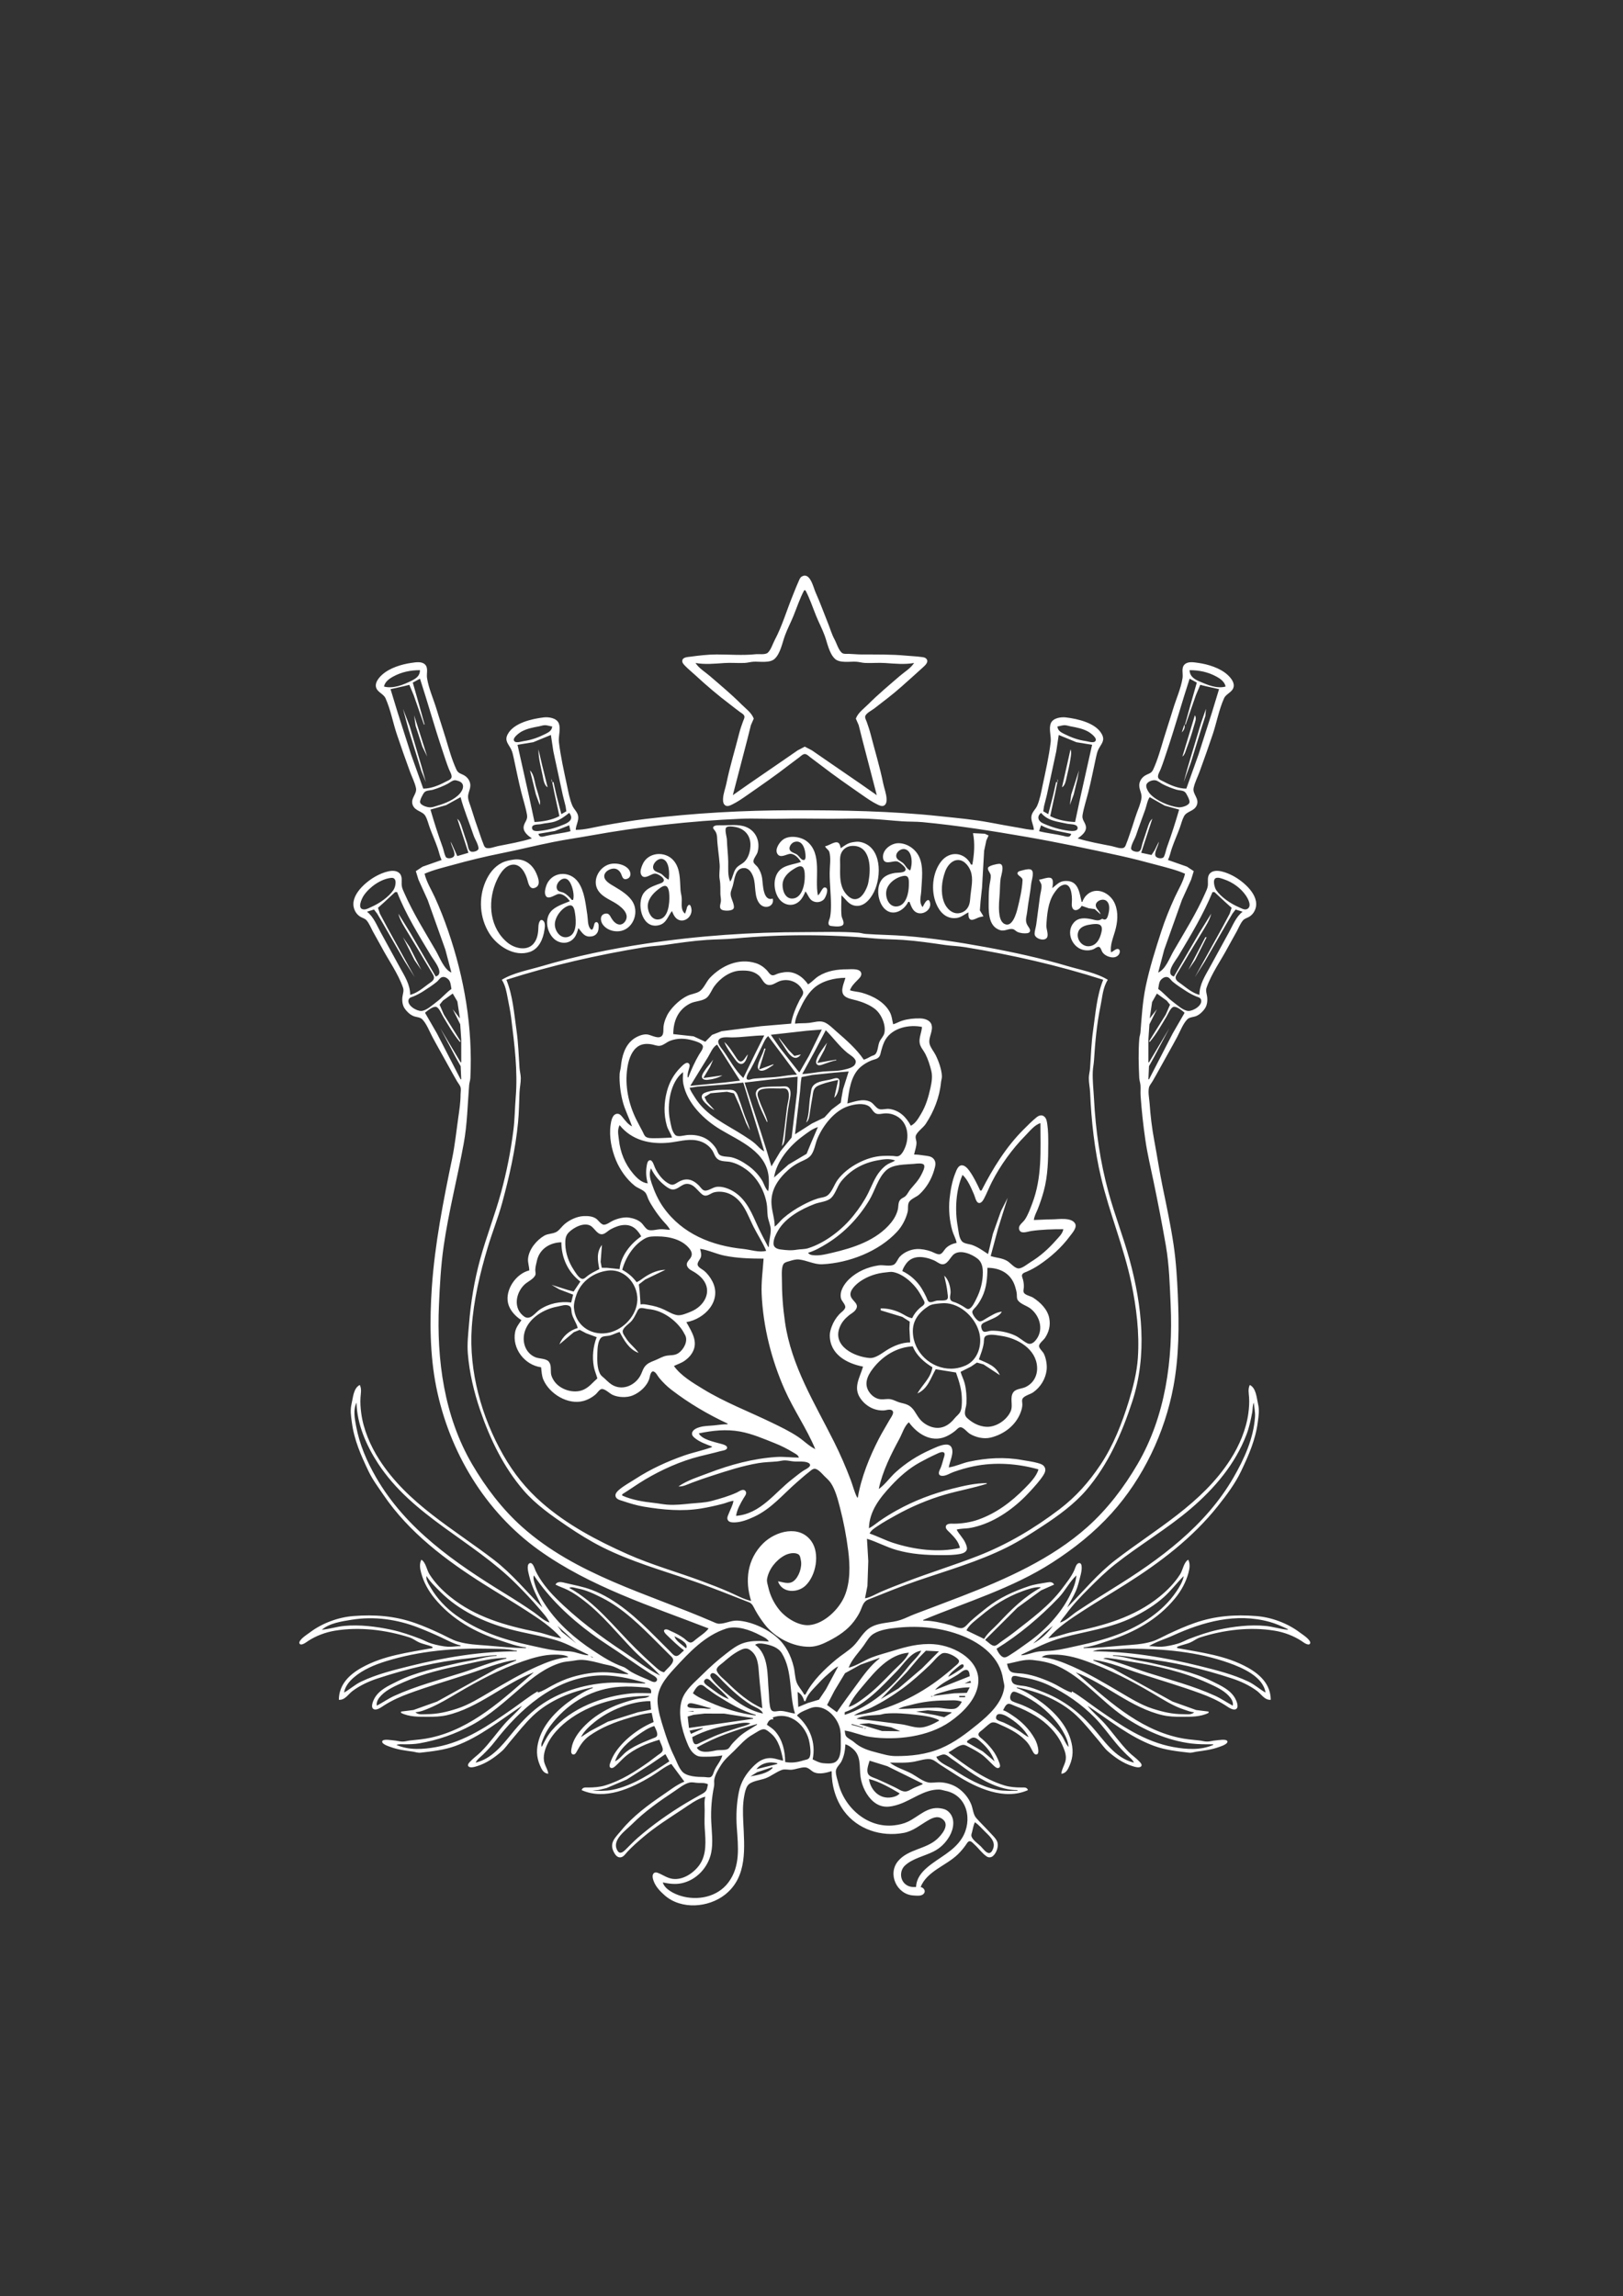 <?xml version="1.0" encoding="UTF-8" standalone="no"?>

<svg
   version="1.1"
   id="svg1"
   width="793.6"
   height="1122.56"
   viewBox="0 0 793.6 1122.56"
   sodipodi:docname="rapadura-logo.svg"
   inkscape:version="1.4 (86a8ad7, 2024-10-11)"
   xmlns:inkscape="http://www.inkscape.org/namespaces/inkscape"
   xmlns:sodipodi="http://sodipodi.sourceforge.net/DTD/sodipodi-0.dtd"
   xmlns="http://www.w3.org/2000/svg"
   xmlns:svg="http://www.w3.org/2000/svg">
  <rect x="0" y="0" width="793.6" height="1122.56" fill="#333333" stroke="none"/>
  <defs
     id="defs1" />
  <sodipodi:namedview
     id="namedview1"
     pagecolor="#ffffff"
     bordercolor="#000000"
     borderopacity="0.25"
     inkscape:showpageshadow="2"
     inkscape:pageopacity="0.0"
     inkscape:pagecheckerboard="0"
     inkscape:deskcolor="#d1d1d1"
     inkscape:zoom="0.70710678"
     inkscape:cx="1043.6896"
     inkscape:cy="473.76154"
     inkscape:window-width="2880"
     inkscape:window-height="1676"
     inkscape:window-x="-12"
     inkscape:window-y="-12"
     inkscape:window-maximized="1"
     inkscape:current-layer="g1">
    <inkscape:page
       x="0"
       y="0"
       inkscape:label="1"
       id="page1"
       width="793.6"
       height="1122.56"
       margin="0"
       bleed="0" />
  </sodipodi:namedview>
  <g
     id="g1"
     inkscape:groupmode="layer"
     inkscape:label="1">
    <path
       style="fill:#ffffff;stroke:none"
       d="m 391.999,281.886 c -0.872,0.524 -1.198,1.679 -1.598,2.551 -1.007,2.2 -1.861,4.48 -2.777,6.72 -2.922,7.152 -5.191,14.95 -8.812,21.76 -0.972,1.827 -1.846,4.829 -3.409,6.207 -1.229,1.084 -4.305,0.546 -5.876,0.713 -6.289,0.67 -12.877,0.11 -19.2,0.12 -4.19,0.007 -8.645,0.537 -12.8,1.096 -1.343,0.181 -3.865,0.199 -3.92,2.109 -0.028,0.966 0.881,1.825 1.497,2.464 1.553,1.609 3.342,3.022 4.983,4.543 5.399,5.003 11.079,9.831 16.96,14.26 1.609,1.212 3.157,2.51 4.8,3.677 0.726,0.515 1.82,1.047 2.106,1.961 0.258,0.824 -0.332,1.777 -0.604,2.53 -0.684,1.897 -1.369,3.805 -1.863,5.76 -2.075,8.209 -4.605,16.339 -6.296,24.64 -0.524,2.575 -1.57,5.018 -1.65,7.68 -0.035,1.171 0.125,2.581 1.301,3.178 1.014,0.515 2.242,-0.108 3.165,-0.55 2.587,-1.239 5.012,-2.951 7.36,-4.586 6.767,-4.71 13.643,-9.451 20.16,-14.499 1.795,-1.39 3.651,-2.695 5.44,-4.091 0.71,-0.554 1.59,-1.492 2.56,-1.492 0.97,0 1.85,0.938 2.56,1.492 1.789,1.396 3.645,2.701 5.44,4.091 6.517,5.048 13.393,9.79 20.16,14.499 2.348,1.634 4.773,3.347 7.36,4.586 0.923,0.442 2.151,1.065 3.165,0.55 1.175,-0.597 1.336,-2.007 1.301,-3.178 -0.08,-2.662 -1.126,-5.105 -1.65,-7.68 -1.646,-8.084 -4.078,-16.015 -6.135,-24 -0.532,-2.067 -1.207,-4.065 -1.912,-6.08 -0.267,-0.762 -0.855,-1.718 -0.774,-2.547 0.156,-1.59 3.246,-3.07 4.404,-3.965 4.53,-3.5 9.174,-6.975 13.44,-10.793 3.407,-3.05 6.848,-6.071 10.211,-9.168 1.024,-0.943 3.112,-2.627 2.025,-4.174 -0.685,-0.975 -1.894,-0.983 -2.956,-1.123 -2.35,-0.31 -4.69,-0.38 -7.04,-0.604 -7.364,-0.701 -14.682,-0.532 -22.081,-0.585 -2.04,-0.015 -4.044,-0.244 -6.079,-0.305 -0.952,-0.028 -2.231,0.193 -3.075,-0.345 -1.786,-1.139 -2.824,-4.887 -3.826,-6.711 -1.337,-2.433 -2.076,-5.11 -3.11,-7.68 -2.058,-5.113 -3.933,-10.329 -6.186,-15.36 -1.069,-2.387 -2.676,-10.134 -6.771,-7.671 m 1.848,6.711 c 2.104,3.947 3.53,8.338 5.211,12.48 1.311,3.229 2.96,6.331 4.166,9.6 1.311,3.553 2.204,8.809 5.078,11.447 2.325,2.134 7.258,1.236 10.184,1.366 1.514,0.067 2.966,0.548 4.48,0.615 3.299,0.146 6.625,-0.184 9.92,0.041 4.574,0.313 9.537,0.815 14.08,-0.029 -1.678,2.625 -4.699,4.381 -7.04,6.4 -5.227,4.509 -10.469,8.869 -15.36,13.76 -2.162,2.162 -4.998,4.133 -6.08,7.04 l 1.395,3.2 1.763,7.04 7.082,27.2 -8,-5.599 -16.96,-11.653 -6.72,-4.64 -3.52,-1.841 -3.52,1.841 -6.72,4.64 -16.96,11.653 -8,5.599 7.082,-27.2 1.763,-7.04 1.395,-3.2 c -1.082,-2.907 -3.918,-4.878 -6.08,-7.04 -4.891,-4.891 -10.133,-9.251 -15.36,-13.76 -2.341,-2.02 -5.362,-3.774 -7.04,-6.4 4.544,0.844 9.506,0.342 14.08,0.029 3.294,-0.226 6.621,0.104 9.92,-0.041 1.514,-0.067 2.966,-0.548 4.48,-0.615 2.927,-0.129 7.86,0.768 10.184,-1.366 2.874,-2.638 3.766,-7.894 5.078,-11.447 1.207,-3.269 2.855,-6.371 4.166,-9.6 1.682,-4.142 3.107,-8.533 5.211,-12.48 h 0.64 m -177.92,131.84 -9.28,3.261 -3.313,2.193 1.279,4.146 4.496,9.92 8.665,24.32 2.954,11.2 c -3.64,-1.605 -5.621,-7.233 -7.541,-10.56 -5.339,-9.25 -11.098,-18.36 -15.408,-28.16 -0.539,-1.225 -1.205,-2.492 -1.337,-3.84 -0.193,-1.972 0.485,-4.423 -1.083,-5.991 -2.658,-2.658 -8.398,-0.211 -11.111,1.204 -5.106,2.663 -13.421,9.597 -11.024,16.307 0.561,1.571 1.586,2.906 3.025,3.768 1.011,0.606 2.195,0.817 2.996,1.744 1.301,1.505 2.114,3.625 3.047,5.368 1.383,2.581 2.899,5.09 4.267,7.68 3.413,6.465 8.101,12.903 10.501,19.84 0.512,1.481 0.01,2.697 -0.227,4.16 -0.324,2.003 -0.112,4.377 1.065,6.08 1.034,1.495 2.574,2.975 4.271,3.664 1.315,0.534 3.266,0.528 4.285,1.557 2.114,2.134 3.52,5.894 4.925,8.538 2.744,5.165 5.703,10.22 8.489,15.36 1.166,2.151 2.384,4.278 3.603,6.4 0.583,1.016 1.55,2.032 1.786,3.2 0.201,0.996 -0.047,2.183 -0.048,3.2 -0.006,3.879 -0.593,7.688 -1.143,11.52 -0.955,6.651 -1.607,13.243 -2.979,19.84 -4.326,20.809 -8.478,41.837 -9.93,63.04 -1.095,15.994 -1.001,32.885 2.15,48.64 6.336,31.686 23.846,60.957 50.301,79.863 24.998,17.865 54.519,27.216 82.88,38.217 -1.604,2.16 -4.325,3.749 -6.4,5.477 -0.707,0.589 -1.672,1.588 -2.696,1.383 -1.15,-0.231 -2.138,-1.476 -3.064,-2.128 -1.885,-1.329 -3.97,-2.427 -6.08,-3.34 -0.835,-0.361 -2.144,-1.228 -3.092,-0.848 -1.423,0.571 0.687,2.486 1.174,2.948 2.503,2.377 5.188,5.089 7.999,7.069 v 0.32 c -1.01,0.711 -2.254,2.476 -3.52,2.597 -1.232,0.117 -2.434,-1.514 -3.2,-2.277 l -7.04,-7.04 c -9.085,-9.085 -19.128,-18.48 -31.36,-23.056 -4.137,-1.548 -8.223,-2.25 -12.48,-3.267 -1.782,-0.425 -4.077,-1.168 -5.12,0.723 1.954,1.03 4.098,1.688 6.08,2.679 2.826,1.413 5.5,3.349 8,5.271 9.001,6.922 16.342,16.211 24.229,24.316 4.103,4.217 9.045,7.768 12.891,12.214 -6.113,-3.001 -11.612,-7.473 -17.28,-11.22 -12.152,-8.033 -23.607,-16.53 -33.92,-26.86 -3.74,-3.747 -7.411,-8.323 -9.718,-13.12 -0.45,-0.935 -1.315,-4.455 -2.949,-3.71 -1.693,0.772 -0.535,4.684 -0.241,5.95 1.349,5.818 3.905,10.371 6.507,15.68 -7.826,-7.848 -14.831,-16.491 -23.68,-23.285 -19.862,-15.249 -42.213,-27.428 -56.097,-49.035 -4.319,-6.722 -7.756,-14.744 -8.806,-22.72 -0.333,-2.532 -0.524,-5.124 -0.349,-7.68 0.147,-2.142 0.623,-4.061 -0.349,-6.08 -3.134,1.545 -3.314,6.28 -4.029,9.28 -0.746,3.128 -0.279,5.846 0.131,8.96 1.145,8.706 4.447,16.142 8.195,24 1.951,4.092 4.75,7.791 7.281,11.52 12.477,18.388 30.632,32.006 49.222,43.722 6.804,4.288 13.727,8.374 20.48,12.745 6.176,3.998 12.408,8.036 17.28,13.613 -3.991,-0.54 -7.873,-2.262 -11.84,-3.056 -15.236,-3.049 -30.254,-7.269 -42.56,-17.253 -3.894,-3.16 -7.462,-6.795 -10.138,-11.05 -1.295,-2.059 -1.762,-5.867 -3.942,-7.04 -1.001,2.08 -0.667,4.242 -0.09,6.4 1.225,4.584 3.559,8.815 6.57,12.48 8.481,10.324 19.726,16.552 32.24,20.627 3.941,1.283 8.342,2.96 12.48,3.373 v 0.32 c -6.389,-0.004 -12.87,-0.741 -19.2,-1.25 -4.833,-0.388 -9.359,-0.522 -14.08,-1.922 -2.791,-0.828 -5.379,-2.38 -8,-3.618 -4.274,-2.019 -8.655,-3.958 -13.12,-5.516 -9.866,-3.441 -19.727,-4.18 -30.08,-3.347 -7.436,0.598 -15.172,3.48 -21.12,7.932 -1.499,1.122 -3.2,2.135 -4.432,3.565 -0.416,0.483 -1.137,1.359 -0.66,2.029 0.842,1.184 3.391,-0.855 4.132,-1.34 3.9,-2.553 8.517,-4.272 13.12,-5.034 12.018,-1.988 24.936,-0.406 36.48,3.298 1.738,0.558 2.971,1.648 4.563,2.365 2.069,0.932 4.493,1.305 6.637,2.196 v 0.64 c -11.797,2.19 -23.865,3.589 -34.56,9.556 -6.142,3.427 -11.138,8.287 -11.2,15.724 2.985,0.246 4.544,-2.705 6.72,-4.327 3.597,-2.681 7.905,-4.685 12.16,-6.086 14.264,-4.696 29.204,-8.306 44.16,-9.801 4.697,-0.47 9.355,-1.533 14.08,-1.546 v 0.32 c -3.344,0.03 -6.99,1.001 -10.24,1.779 -2.742,0.656 -5.568,0.994 -8.32,1.634 -10.198,2.368 -20.603,4.357 -30.08,9.071 -4.124,2.052 -8.81,4.11 -11.1,8.316 -0.609,1.118 -2.065,4.41 -0.281,5.242 1.498,0.699 3.807,-1.081 4.981,-1.831 3.862,-2.466 7.87,-4.26 12.16,-5.839 9.59,-3.53 19.412,-6.398 29.12,-9.56 7.574,-2.466 15.417,-5.867 23.36,-6.893 v 0.32 l -9.6,3.986 -29.12,16.091 -11.52,4.123 -6.08,0.76 v 0.64 c 4.01,2.011 8.739,1.92 13.12,1.92 3.127,0 6.215,-0.07 9.28,-0.777 15.584,-3.596 27.84,-15.272 42.56,-20.983 -14.984,13.08 -30.21,27.462 -50.24,31.934 -3.449,0.77 -6.744,1.051 -10.24,1.401 -1.286,0.129 -2.538,0.576 -3.84,0.544 -1.399,-0.035 -2.765,-0.474 -4.16,-0.57 -1.072,-0.074 -5.195,-0.878 -5.649,0.379 -0.499,1.38 3.158,2.507 4.049,2.832 3.606,1.315 7.124,1.739 10.88,2.267 1.326,0.186 2.468,0.671 3.84,0.514 5.707,-0.653 11.503,-1.298 16.96,-3.28 12.014,-4.365 22.099,-12.726 32.64,-19.7 -2.459,3.215 -5.897,5.883 -8.59,8.96 -3.923,4.482 -7.31,9.406 -11.544,13.628 -1.634,1.629 -3.55,2.935 -5.131,4.614 -0.498,0.528 -1.605,1.554 -1.028,2.366 0.839,1.18 3.486,0.237 4.534,-0.091 4.396,-1.376 8.381,-4.184 11.811,-7.196 1.611,-1.414 2.928,-3.369 4.323,-5 3.62,-4.233 7.009,-8.636 11.065,-12.466 7.761,-7.328 18.743,-11.812 29.12,-13.774 v 0.32 c -3.576,1.28 -6.809,3.288 -9.92,5.432 -6.949,4.79 -13.956,11.535 -16.414,19.848 -1.3,4.395 -1.325,8.209 0.488,12.48 0.836,1.97 1.765,3.984 4.086,4.16 -0.192,-1.915 -1.258,-3.331 -1.815,-5.12 -0.525,-1.687 -0.476,-3.412 -0.1,-5.12 1.381,-6.274 6.284,-11.762 11.195,-15.568 11.234,-8.706 26.329,-12.272 40.32,-12.272 -1.361,1.183 -3.39,1.073 -5.12,1.322 -2.494,0.359 -4.962,1.127 -7.36,1.887 -7.991,2.533 -15.716,7.007 -21.16,13.431 -2.057,2.427 -3.96,5.463 -4.517,8.64 -0.156,0.889 -0.66,2.856 0.494,3.308 1.137,0.446 1.761,-0.937 2.177,-1.71 1.55,-2.886 3.313,-5.471 6.047,-7.39 5.894,-4.138 12.358,-6.631 19.2,-8.673 3.569,-1.065 7.48,-2.201 11.2,-2.495 l 0.96,4.48 c -7.024,2.94 -14.038,8.159 -18.419,14.4 -1.216,1.732 -2.209,3.751 -2.879,5.76 -0.251,0.752 -0.55,2.048 0.546,2.294 0.839,0.188 1.623,-0.545 2.191,-1.049 1.558,-1.381 2.904,-2.989 4.48,-4.352 4.726,-4.089 11.007,-6.736 16.96,-8.413 0.265,1.538 2.01,3.916 1.486,5.411 -0.322,0.917 -1.377,1.483 -2.126,2.005 -1.535,1.069 -2.957,2.284 -4.48,3.369 -6.705,4.778 -13.529,9.134 -21.44,11.559 -2.688,0.824 -5.524,1.015 -8.32,1.016 -1.397,6.3e-4 -2.701,-0.224 -3.2,1.28 11.472,5.098 24.348,-0.897 34.24,-6.864 3.156,-1.904 6.199,-4.525 9.6,-5.936 l 6.4,8.64 c -3.784,1.522 -7.2,4.284 -10.56,6.554 -7.114,4.806 -14.697,10.463 -20.16,17.155 -2.854,3.496 -6.269,6.091 -3.735,10.851 0.633,1.189 1.58,2.545 3.096,2.478 1.596,-0.07 2.572,-1.751 3.548,-2.798 2.347,-2.517 5.029,-4.854 7.651,-7.08 5.926,-5.032 12.411,-9.137 18.88,-13.4 3.417,-2.251 7.527,-5.392 11.52,-6.399 -0.623,2.107 -0.32,4.533 -0.32,6.72 0,2.863 -0.167,5.784 0.029,8.64 0.42,6.134 1.143,12.994 -2.742,18.24 -2.829,3.82 -7.949,7.258 -12.967,6.575 -2.767,-0.377 -4.833,-2.058 -7.36,-2.976 -0.974,-0.354 -1.877,-0.137 -2.262,0.901 -0.373,1.007 0.02,2.223 0.371,3.181 1.026,2.8 3.205,5.051 5.41,6.981 8.083,7.074 21.356,6.012 29.435,-0.336 11.22,-8.816 9.507,-23.104 8.952,-35.765 -0.185,-4.23 -0.31,-8.272 0.469,-12.48 0.3,-1.623 0.713,-3.741 1.689,-5.103 1.621,-2.26 6.231,-2.609 8.735,-3.558 2.813,-1.067 5.21,-3.103 8,-4.103 1.455,-0.521 3.262,0.058 4.8,-0.091 2.102,-0.203 4.32,-1.173 6.4,-1.159 2.015,0.014 3.062,1.866 4.8,2.527 2.518,0.958 5.875,0.103 8.32,-0.674 0,6.929 1.89,13.874 6.056,19.52 6.684,9.058 18.31,12.689 29.144,10.683 4.675,-0.865 8.149,-3.961 12.16,-6.244 2.482,-1.413 4.994,-2.327 7.313,-0.126 3.005,2.851 -1.006,7.467 -3.153,9.414 -5.476,4.966 -13.974,4.845 -18.941,10.622 -5.405,6.286 -0.777,16.46 7.421,16.918 1.275,0.071 3.273,0.326 4.407,-0.363 2.027,-1.232 1.012,-3.395 -0.887,-3.783 3.162,-7.822 12.54,-10.418 18.24,-16.005 1.503,-1.473 2.838,-3.058 4.025,-4.795 0.405,-0.594 0.906,-1.582 1.749,-1.583 0.875,-3.9e-4 1.636,1.002 2.226,1.528 2.009,1.79 3.877,4.49 6.093,5.94 1.001,0.655 2.195,0.516 3.082,-0.265 1.77,-1.559 2.954,-5 1.928,-7.221 -0.685,-1.483 -1.992,-2.653 -3.074,-3.84 -2.3,-2.521 -4.785,-4.901 -7.05,-7.452 -1.527,-1.719 -1.625,-4.524 -2.456,-6.628 -1.322,-3.348 -3.838,-6.327 -6.843,-8.288 -2.43,-1.586 -5.743,-2.516 -8.64,-2.588 -1.73,-0.043 -3.757,0.397 -5.44,0.101 -2.665,-0.467 -5.653,-2.861 -8,-4.175 -3.472,-1.945 -7.786,-3.035 -10.88,-5.531 3.948,0 7.942,0.247 11.84,-0.456 2.392,-0.431 6.297,-1.83 8.64,-1.073 1.537,0.497 2.826,1.717 4.16,2.586 2.653,1.729 5.327,3.422 8,5.12 9.869,6.272 23.299,12.409 34.88,7.263 -0.499,-1.504 -1.803,-1.279 -3.2,-1.28 -2.796,-10e-4 -5.632,-0.192 -8.32,-1.016 -10.293,-3.156 -18.661,-9.602 -27.2,-15.944 v -0.32 c 2.029,-0.965 4.811,-3.434 7.04,-3.556 1.003,-0.055 2.018,0.644 2.88,1.075 2.005,1.002 3.905,2.078 5.76,3.34 2.29,1.559 4.072,3.645 6.08,5.527 0.647,0.607 1.771,1.789 2.774,1.25 0.934,-0.502 0.437,-1.78 0.165,-2.516 -0.842,-2.285 -1.971,-4.479 -3.473,-6.4 -1.497,-1.915 -3.07,-3.583 -4.906,-5.163 -0.614,-0.529 -1.823,-1.297 -1.809,-2.221 0.012,-0.844 0.909,-1.434 1.494,-1.896 1.409,-1.113 2.686,-2.44 4.155,-3.472 1.806,-1.268 3.678,0.046 5.44,0.807 4.732,2.042 9.686,4.709 13.015,8.746 1.117,1.354 1.754,2.968 2.644,4.461 0.35,0.588 0.802,1.245 1.587,1.15 1.007,-0.122 0.998,-1.327 0.938,-2.091 -0.159,-2.019 -0.852,-4.004 -1.848,-5.76 -2.539,-4.474 -6.282,-8.275 -10.576,-11.09 -1.532,-1.005 -3.032,-2.146 -4.8,-2.67 0.515,-0.967 1.139,-2.568 2.208,-3.039 1.007,-0.443 2.621,0.553 3.552,0.901 3.435,1.281 6.778,2.908 9.92,4.797 5.483,3.297 10.663,8.391 13.256,14.301 0.865,1.973 1.724,3.88 1.767,6.08 0.058,2.97 -1.971,5.136 -2.223,8 2.32,-0.176 3.25,-2.19 4.086,-4.16 1.813,-4.271 1.788,-8.085 0.488,-12.48 -2.458,-8.313 -9.465,-15.059 -16.414,-19.848 -3.111,-2.144 -6.344,-4.152 -9.92,-5.432 v -0.32 c 10.377,1.962 21.359,6.445 29.12,13.774 4.056,3.831 7.445,8.233 11.065,12.466 1.395,1.631 2.713,3.586 4.323,5 3.43,3.011 7.415,5.82 11.811,7.196 1.048,0.328 3.695,1.271 4.534,0.091 0.577,-0.811 -0.53,-1.837 -1.028,-2.366 -1.578,-1.675 -3.516,-2.932 -5.131,-4.569 -4.206,-4.261 -7.614,-9.183 -11.544,-13.672 -2.694,-3.077 -6.131,-5.745 -8.59,-8.96 10.536,6.972 20.632,15.338 32.64,19.7 5.457,1.983 11.253,2.627 16.96,3.28 1.372,0.157 2.514,-0.328 3.84,-0.514 3.756,-0.528 7.274,-0.952 10.88,-2.267 0.892,-0.325 4.548,-1.452 4.049,-2.832 -0.454,-1.257 -4.578,-0.453 -5.649,-0.379 -1.395,0.096 -2.761,0.536 -4.16,0.57 -1.302,0.032 -2.554,-0.416 -3.84,-0.544 -3.496,-0.35 -6.791,-0.631 -10.24,-1.401 -20.026,-4.471 -35.259,-18.856 -50.24,-31.934 14.72,5.711 26.976,17.387 42.56,20.983 3.065,0.707 6.153,0.777 9.28,0.777 4.381,0 9.11,0.091 13.12,-1.92 v -0.64 l -6.08,-0.76 -11.52,-4.123 -29.12,-16.091 -9.6,-3.986 v -0.32 c 7.949,1.026 15.782,4.425 23.36,6.893 9.708,3.161 19.53,6.03 29.12,9.56 4.29,1.579 8.298,3.373 12.16,5.839 1.174,0.75 3.483,2.53 4.981,1.831 1.784,-0.832 0.328,-4.124 -0.281,-5.242 -2.29,-4.207 -6.976,-6.265 -11.1,-8.316 -9.477,-4.715 -19.882,-6.703 -30.08,-9.071 -2.752,-0.639 -5.578,-0.978 -8.32,-1.634 -3.251,-0.778 -6.896,-1.749 -10.24,-1.779 v -0.32 c 4.725,0.013 9.383,1.076 14.08,1.546 14.96,1.496 29.892,5.104 44.16,9.801 4.255,1.401 8.563,3.404 12.16,6.086 2.176,1.622 3.735,4.573 6.72,4.327 -0.062,-7.438 -5.058,-12.297 -11.2,-15.724 -10.695,-5.966 -22.763,-7.366 -34.56,-9.556 v -0.64 c 2.144,-0.891 4.568,-1.264 6.637,-2.196 1.591,-0.717 2.825,-1.807 4.563,-2.365 11.544,-3.704 24.462,-5.286 36.48,-3.298 4.603,0.762 9.22,2.481 13.12,5.034 0.741,0.485 3.291,2.524 4.132,1.34 0.477,-0.671 -0.243,-1.546 -0.66,-2.029 -1.233,-1.43 -2.933,-2.443 -4.432,-3.565 -5.948,-4.452 -13.684,-7.334 -21.12,-7.932 -10.353,-0.833 -20.214,-0.095 -30.08,3.347 -4.465,1.558 -8.846,3.497 -13.12,5.516 -2.621,1.238 -5.209,2.79 -8,3.618 -4.721,1.4 -9.247,1.534 -14.08,1.922 -6.33,0.509 -12.811,1.246 -19.2,1.25 v -0.32 c 4.138,-0.412 8.539,-2.09 12.48,-3.373 12.514,-4.075 23.759,-10.303 32.24,-20.627 3.011,-3.665 5.345,-7.896 6.57,-12.48 0.577,-2.158 0.911,-4.32 -0.09,-6.4 -2.18,1.173 -2.648,4.981 -3.942,7.04 -2.675,4.255 -6.243,7.891 -10.138,11.05 -12.301,9.981 -27.332,14.206 -42.56,17.253 -3.967,0.794 -7.849,2.516 -11.84,3.056 4.872,-5.577 11.104,-9.615 17.28,-13.613 6.753,-4.371 13.676,-8.458 20.48,-12.745 16.841,-10.613 32.724,-22.611 45.187,-38.283 4.155,-5.225 8.428,-10.905 11.316,-16.959 3.748,-7.857 7.049,-15.294 8.195,-24 0.41,-3.114 0.877,-5.832 0.131,-8.96 -0.715,-3 -0.895,-7.735 -4.029,-9.28 -0.972,2.019 -0.495,3.938 -0.349,6.08 0.175,2.555 -0.016,5.148 -0.349,7.68 -1.05,7.976 -4.486,15.998 -8.806,22.72 -13.884,21.607 -36.234,33.786 -56.097,49.035 -8.849,6.794 -15.854,15.437 -23.68,23.285 1.329,-2.712 3.004,-5.215 4.201,-8 1.175,-2.735 1.728,-5.465 2.474,-8.32 0.256,-0.98 1.151,-5.667 -0.916,-5.384 -1.37,0.188 -1.832,2.437 -2.293,3.464 -1.481,3.295 -3.802,6.088 -5.939,8.96 -6.325,8.499 -15.198,14.909 -23.446,21.373 -2.181,1.709 -4.466,3.258 -6.72,4.867 -0.81,0.578 -1.848,1.654 -2.88,1.76 -1.496,0.152 -3.24,-2.003 -4.48,-2.72 v -0.32 l 6.749,-6.72 8.931,-8.906 11.52,-8.41 6.4,-2.844 c -0.802,-1.455 -2.016,-1.288 -3.52,-1.039 -2.951,0.49 -6.125,0.903 -8.96,1.864 -7.428,2.516 -14.279,5.595 -20.48,10.518 -2.718,2.158 -5.422,4.299 -8,6.631 -1.13,1.022 -2.321,2.807 -3.84,3.243 -1.582,0.454 -4.196,-0.977 -5.76,-1.385 -4.352,-1.134 -8.93,-2.232 -13.44,-2.232 v -0.32 c 21.225,-8.822 43.535,-15.45 63.04,-28.013 10.731,-6.912 20.492,-14.663 29.066,-24.147 15.452,-17.092 26.078,-39.456 30.258,-62.08 2.712,-14.678 2.78,-29.613 2.129,-44.48 -0.361,-8.232 -0.86,-16.475 -2.069,-24.64 -1.381,-9.328 -3.35,-18.613 -5.265,-27.84 -1.608,-7.747 -2.765,-15.585 -4.229,-23.36 -1.101,-5.851 -1.822,-11.975 -2.238,-17.92 -0.167,-2.387 -0.818,-5.311 -0.34,-7.68 0.236,-1.169 1.203,-2.184 1.786,-3.2 1.219,-2.122 2.437,-4.249 3.603,-6.4 2.787,-5.14 5.745,-10.195 8.489,-15.36 1.404,-2.644 2.811,-6.404 4.925,-8.538 1.019,-1.029 2.97,-1.023 4.285,-1.557 1.697,-0.69 3.237,-2.169 4.271,-3.664 1.177,-1.702 1.389,-4.077 1.065,-6.08 -0.237,-1.463 -0.739,-2.679 -0.227,-4.16 2.397,-6.931 7.089,-13.379 10.501,-19.84 1.367,-2.59 2.884,-5.099 4.267,-7.68 0.934,-1.743 1.746,-3.863 3.047,-5.368 0.801,-0.927 1.984,-1.138 2.996,-1.744 1.439,-0.862 2.464,-2.197 3.025,-3.768 2.396,-6.71 -5.918,-13.644 -11.024,-16.307 -2.713,-1.415 -8.453,-3.862 -11.111,-1.204 -1.567,1.567 -0.89,4.019 -1.083,5.991 -0.132,1.348 -0.798,2.614 -1.337,3.84 -4.309,9.799 -10.07,18.911 -15.408,28.16 -1.92,3.327 -3.901,8.955 -7.541,10.56 l 2.954,-11.2 8.665,-24.32 4.496,-9.92 1.279,-4.146 -3.313,-2.193 -9.28,-3.261 c 0.9,-1.902 1.232,-3.803 1.904,-5.76 1.148,-3.344 2.624,-6.595 3.839,-9.92 0.686,-1.878 1.153,-3.982 2.115,-5.742 1.393,-2.547 5.075,-2.332 6.256,-5.457 1.255,-3.323 -2.223,-5.314 -1.587,-8.32 0.583,-2.756 1.97,-5.363 2.931,-8 2.211,-6.065 4.368,-12.119 6.416,-18.24 1.926,-5.758 3.041,-12.052 5.525,-17.595 1.064,-2.375 4.267,-2.945 4.721,-5.765 0.349,-2.17 -1.532,-4.384 -3.001,-5.726 -3.673,-3.359 -9.566,-5.164 -14.399,-5.835 -1.94,-0.27 -4.67,-0.785 -6.354,0.542 -2.1,1.655 -0.905,4.64 -1.249,6.86 -0.802,5.172 -3.195,10.344 -4.698,15.36 -1.413,4.715 -3.009,9.369 -4.429,14.08 -1.546,5.129 -2.999,10.483 -5.259,15.359 -0.895,1.93 -2.299,1.885 -3.931,2.883 -1.39,0.85 -2.43,2.234 -2.759,3.838 -0.537,2.615 1.285,4.626 0.996,7.04 -0.307,2.571 -1.513,5.253 -2.382,7.68 -1.098,3.068 -1.983,6.213 -3.084,9.28 -0.617,1.719 -1.121,3.433 -1.825,5.12 -0.323,0.774 -0.514,1.794 -1.276,2.274 -1.382,0.872 -4.497,-0.44 -5.991,-0.738 -5.499,-1.1 -11.298,-2.079 -16.64,-3.776 1.918,-1.31 4.603,-3.369 3.964,-6.08 -0.506,-2.145 -2.003,-2.999 -1.576,-5.44 0.66,-3.773 1.914,-7.486 2.839,-11.2 1.375,-5.524 2.474,-11.079 3.675,-16.64 0.292,-1.352 0.618,-2.92 1.238,-4.16 1.353,-2.706 3.354,-4.215 1.705,-7.36 -2.927,-5.582 -11.858,-7.576 -17.605,-8.261 -2.433,-0.29 -6.308,0.277 -7.357,2.822 -1.149,2.789 0.258,6.336 -0.094,9.279 -0.851,7.115 -2.46,14.117 -3.942,21.12 -0.68,3.213 -1.323,6.902 -2.639,9.92 -0.806,1.848 -2.478,3.021 -2.821,5.12 -0.374,2.286 1.125,4.419 1.174,6.72 -2.509,-0.007 -4.896,-0.628 -7.36,-1.039 -4.707,-0.786 -9.391,-1.66 -14.08,-2.544 -7.983,-1.504 -16.246,-2.219 -24.32,-3.084 -23.99,-2.57 -48.187,-2.972 -72.32,-2.933 -23.962,0.038 -47.884,1.366 -71.68,4.251 -6.975,0.846 -13.889,1.999 -20.8,3.244 -4.372,0.788 -8.995,2.092 -13.44,2.104 0.049,-2.301 1.547,-4.434 1.174,-6.72 -0.343,-2.099 -2.016,-3.272 -2.821,-5.12 -1.316,-3.018 -1.959,-6.707 -2.639,-9.92 -1.482,-7.004 -3.091,-14.005 -3.942,-21.12 -0.352,-2.942 1.054,-6.49 -0.094,-9.279 -1.049,-2.546 -4.924,-3.113 -7.357,-2.822 -5.746,0.685 -14.678,2.679 -17.605,8.261 -1.649,3.145 0.352,4.654 1.705,7.36 0.62,1.24 0.946,2.808 1.238,4.16 1.2,5.561 2.3,11.116 3.675,16.64 0.924,3.714 2.178,7.427 2.839,11.2 0.427,2.441 -1.07,3.295 -1.576,5.44 -0.639,2.711 2.046,4.77 3.964,6.08 -5.342,1.697 -11.141,2.676 -16.64,3.776 -1.494,0.299 -4.609,1.61 -5.991,0.738 -0.762,-0.48 -0.953,-1.501 -1.276,-2.274 -0.704,-1.687 -1.209,-3.401 -1.825,-5.12 -1.4,-3.902 -2.73,-7.876 -3.938,-11.84 -0.515,-1.69 -1.316,-3.348 -1.527,-5.12 -0.288,-2.414 1.533,-4.425 0.996,-7.04 -0.329,-1.604 -1.369,-2.989 -2.759,-3.838 -1.632,-0.998 -3.036,-0.953 -3.931,-2.883 -2.261,-4.876 -3.714,-10.229 -5.26,-15.359 -1.419,-4.711 -3.016,-9.365 -4.429,-14.08 -1.503,-5.016 -3.895,-10.188 -4.698,-15.36 -0.344,-2.22 0.851,-5.204 -1.249,-6.86 -1.683,-1.327 -4.414,-0.812 -6.354,-0.542 -4.833,0.672 -10.725,2.476 -14.399,5.835 -1.468,1.343 -3.35,3.556 -3.001,5.726 0.454,2.82 3.657,3.39 4.721,5.765 2.484,5.543 3.598,11.837 5.525,17.595 2.048,6.121 4.205,12.174 6.416,18.24 0.961,2.637 2.348,5.244 2.931,8 0.636,3.006 -2.843,4.997 -1.587,8.32 1.181,3.126 4.863,2.91 6.256,5.457 0.963,1.761 1.429,3.864 2.115,5.742 1.215,3.324 2.691,6.577 3.839,9.92 0.672,1.957 1.004,3.858 1.904,5.76 m -10.56,-92.8 c -0.033,2.771 -1.809,3.997 -4.16,5.181 -3.93,1.979 -9.033,4.021 -13.44,2.819 0.467,-2.313 2.495,-3.784 4.48,-4.866 4.134,-2.254 8.465,-3.134 13.12,-3.134 m 393.92,8 c -4.331,1.181 -8.855,-0.806 -12.8,-2.5 -2.565,-1.101 -4.765,-2.537 -4.8,-5.5 4.655,0 8.986,0.879 13.12,3.134 1.985,1.083 4.013,2.553 4.48,4.866 m -393.92,-3.84 c 3.767,11.581 7.03,23.332 10.904,34.88 1.04,3.101 2.02,6.235 3.219,9.28 0.425,1.081 1.594,2.914 1.296,4.1 -0.281,1.12 -2.033,1.679 -2.939,2.164 -3.281,1.756 -7.126,3.326 -10.88,3.336 l -5.941,-16.64 -6.551,-20.48 -3.508,-11.52 6.4,-1.421 2.792,-0.686 2.103,4.986 5.025,14.4 h 0.32 l -2.661,-9.6 -3.099,-10.88 3.52,-1.92 m 379.84,1.92 -3.099,10.88 -2.661,9.6 h 0.32 l 5.025,-14.4 2.103,-4.986 2.792,0.686 6.4,1.421 -3.508,11.52 -6.551,20.48 -5.941,16.64 c -3.754,-0.01 -7.599,-1.58 -10.88,-3.336 -0.906,-0.485 -2.657,-1.044 -2.939,-2.164 -0.298,-1.186 0.871,-3.018 1.296,-4.1 1.198,-3.045 2.178,-6.179 3.219,-9.28 3.874,-11.548 7.137,-23.299 10.904,-34.88 l 3.52,1.92 m -388.16,12.8 2.657,9.92 3.37,10.88 2.954,9.6 2.219,5.44 -2.119,-7.68 -5.865,-19.84 -3.216,-8.32 m 392.64,0 -2.437,7.04 -4.91,16.32 -1.888,6.4 -1.644,6.08 3.521,-9.6 5.021,-16.32 2.046,-6.4 0.291,-3.52 m -387.2,3.2 0.734,5.12 3.327,10.24 2.339,4.8 -4.131,-13.12 -2.269,-7.04 m 381.76,0 -6.08,20.16 c 1.18,-0.886 1.591,-2.801 2.104,-4.16 1.347,-3.571 2.554,-7.2 3.562,-10.88 0.429,-1.566 1.452,-3.722 0.414,-5.12 m -376.64,4.48 1.6,3.84 -1.6,-3.84 m 371.52,0 -1.28,3.84 c 1.049,-0.966 1.781,-2.427 1.28,-3.84 m -309.12,0.96 c -0.163,2.112 -1.766,2.881 -3.52,3.76 -3.227,1.617 -6.658,2.87 -10.24,3.37 -1.162,0.162 -3.581,1.063 -4.602,0.221 -1.727,-1.426 2.328,-4.272 3.322,-4.821 2.691,-1.487 5.666,-2.04 8.64,-2.584 0.967,-0.177 1.885,-0.558 2.88,-0.558 1.196,0 2.333,0.494 3.52,0.612 m 247.04,0 c 1.187,-0.118 2.324,-0.612 3.52,-0.612 0.995,0 1.913,0.381 2.88,0.558 2.974,0.544 5.949,1.096 8.64,2.584 0.994,0.549 5.049,3.395 3.322,4.821 -1.021,0.842 -3.44,-0.059 -4.602,-0.221 -3.582,-0.5 -7.013,-1.752 -10.24,-3.37 -1.754,-0.879 -3.357,-1.648 -3.52,-3.76 m -247.68,4.16 1.202,8 4.623,21.44 1.37,5.44 0.359,2.439 -2.436,1.401 -2.397,-9.28 -1.443,-6.4 h -0.64 l 1.035,5.12 2.485,11.52 c -3.621,1.908 -8.096,2.706 -12.16,2.88 l -2.735,-12.8 -5.585,-24.96 7.68,-1.255 8.64,-3.545 m 264.64,4.8 -5.585,24.96 -2.735,12.8 c -4.064,-0.174 -8.539,-0.972 -12.16,-2.88 l 2.485,-11.52 1.035,-5.12 h -0.64 l -1.443,6.4 -2.397,9.28 -2.436,-1.401 0.359,-2.439 1.37,-5.44 4.623,-21.44 1.202,-8 8.64,3.545 7.68,1.255 m -270.72,2.24 c 5.1e-4,4.533 1.226,8.724 2.112,13.12 0.365,1.81 0.693,4.419 2.368,5.44 l -2.767,-11.2 -1.713,-7.36 m 260.16,0 -4.16,18.56 c 1.432,-0.873 1.83,-2.908 2.172,-4.48 0.697,-3.207 1.54,-6.342 1.988,-9.6 0.203,-1.481 0.594,-3.064 0,-4.48 m -314.453,4.053 0.107,0.213 -0.107,-0.213 m 368.96,0 0.107,0.213 -0.107,-0.213 m -318.827,6.187 1.135,4.48 1.782,7.36 1.883,5.12 c 0.424,-1.559 -0.168,-2.942 -0.528,-4.48 -0.407,-1.741 -1.066,-3.393 -1.499,-5.12 -0.624,-2.49 -0.877,-5.468 -2.773,-7.36 m 268.48,0 -3.799,11.84 -0.681,5.12 1.883,-5.12 1.782,-7.36 0.815,-4.48 m -257.92,4.16 v 1.28 h 0.32 l -0.32,-1.28 m 247.36,0 v 1.28 h 0.32 l -0.32,-1.28 m -294.72,0.692 c 0.538,-0.044 1.09,0.157 1.6,0.301 3.454,0.975 2.908,3.982 0.835,6.309 -2.577,2.893 -7.116,4.745 -10.755,5.79 -1.147,0.329 -2.312,0.819 -3.52,0.863 -1.392,0.051 -4.718,-0.878 -5.077,-2.468 -0.225,-1.001 1.401,-4.15 2.113,-4.906 0.968,-1.029 2.969,-0.871 4.244,-1.262 2.437,-0.748 4.775,-1.669 7.04,-2.841 1.077,-0.558 2.286,-1.685 3.52,-1.786 m 342.72,0.048 c 1.218,0.276 2.406,1.332 3.52,1.899 2.164,1.101 4.399,1.968 6.72,2.68 1.275,0.391 3.276,0.233 4.244,1.262 0.711,0.756 2.338,3.905 2.113,4.906 -0.381,1.693 -3.941,2.591 -5.397,2.439 -4.503,-0.471 -10.922,-3.22 -13.955,-6.624 -0.842,-0.946 -1.933,-2.777 -1.801,-4.1 0.174,-1.739 3.031,-2.808 4.556,-2.462 m -339.84,8.221 c 1.652,6.318 4.267,12.369 6.32,18.56 0.658,1.985 2.275,4.294 2.46,6.365 0.131,1.462 -2.862,2.15 -3.891,1.597 -1.189,-0.639 -1.296,-2.964 -1.705,-4.122 -0.86,-2.433 -1.628,-4.908 -2.434,-7.36 -0.549,-1.673 -0.991,-3.297 -2.35,-4.48 l 5.44,16.64 -5.44,1.6 -3.2,-7.04 c 0.186,2.116 2.086,4.573 1.759,6.647 -0.24,1.524 -3.59,2.081 -4.273,0.665 -0.701,-1.452 -0.945,-3.228 -1.5,-4.752 -2.184,-5.997 -4.129,-12.099 -5.906,-18.24 l 7.68,-2.199 7.04,-3.881 m 336.96,0 7.36,4.139 7.04,1.941 c -1.777,6.141 -3.722,12.244 -5.906,18.24 -0.555,1.524 -0.8,3.3 -1.5,4.752 -0.683,1.416 -4.033,0.859 -4.273,-0.665 -0.326,-2.075 1.573,-4.531 1.759,-6.647 l -2.047,4.16 -1.541,2.354 -5.052,-1.074 5.44,-16.64 c -1.332,1.162 -1.787,2.839 -2.347,4.48 -0.835,2.447 -1.575,4.923 -2.437,7.36 -0.409,1.158 -0.516,3.483 -1.705,4.122 -1.029,0.553 -4.021,-0.135 -3.891,-1.597 0.185,-2.071 1.802,-4.38 2.46,-6.365 1.389,-4.191 2.983,-8.32 4.464,-12.48 0.693,-1.947 0.995,-4.384 2.176,-6.08 m -283.84,7.68 c 2.15,2.703 0.437,4.373 -2.24,5.53 -3.654,1.579 -7.242,2.686 -11.2,3.16 -1.278,0.153 -4.641,0.819 -4.746,-1.337 -0.098,-2.007 3.217,-1.566 4.426,-1.868 2.215,-0.552 4.529,-0.529 6.72,-1.244 2.769,-0.904 4.798,-2.487 7.04,-4.24 m 230.72,0 c 3.473,4.069 7.999,4.215 12.8,5.31 1.313,0.299 4.69,0.044 5.038,1.744 0.466,2.274 -3.214,1.83 -4.398,1.676 -4.429,-0.575 -8.401,-1.782 -12.479,-3.612 -2.421,-1.086 -3.182,-3.357 -0.961,-5.119 m 70.4,29.76 c -0.934,4.034 -3.306,7.774 -5.021,11.52 -2.458,5.368 -4.76,11.023 -6.58,16.64 -2.872,8.861 -5.702,17.759 -7.612,26.88 -1.563,7.464 -1.97,14.848 -2.577,22.4 -0.087,1.089 -0.493,2.111 -0.58,3.2 -0.5,6.226 -0.32,12.961 -0.017,19.2 0.059,1.204 0.501,2.324 0.597,3.52 0.137,1.701 -0.058,3.418 0.059,5.12 0.498,7.271 1.301,14.546 2.348,21.76 0.982,6.766 2.593,13.474 3.985,20.16 2.166,10.406 4.196,20.886 6.016,31.36 1.668,9.602 1.93,19.416 2.355,29.12 1.168,26.672 -2.494,54.296 -16.203,77.76 -6.57,11.245 -14.706,21.963 -24.45,30.664 -17.565,15.685 -40.025,25.612 -61.76,34.004 -7.555,2.917 -15.146,5.76 -22.72,8.632 -2.369,0.899 -4.634,2.105 -7.04,2.896 -4.59,1.51 -9.689,1.035 -14.08,3.337 -4.169,2.186 -5.857,6.512 -9.108,9.6 -2.473,2.349 -5.549,4.145 -8.172,6.33 -5.61,4.673 -11.746,10.555 -15.04,17.176 h -0.64 c -1.054,-2.12 -2.91,-3.831 -3.71,-6.08 -0.849,-2.386 -0.79,-4.922 -1.378,-7.36 -1.373,-5.702 -3.872,-10.731 -8.352,-14.627 -4.844,-4.213 -12.717,-7.765 -19.2,-8.08 -3.145,-0.153 -5.939,1.534 -8.96,1.52 -1.119,-0.005 -2.196,-0.594 -3.2,-1.029 -31.705,-13.741 -66.718,-22.745 -93.12,-46.32 -9.744,-8.701 -17.88,-19.419 -24.45,-30.664 -13.709,-23.464 -17.371,-51.088 -16.203,-77.76 0.423,-9.653 0.925,-19.216 2.307,-28.8 2.432,-16.867 6.749,-33.489 9.811,-50.24 1.724,-9.432 1.88,-18.97 2.644,-28.48 0.096,-1.196 0.539,-2.316 0.597,-3.52 1.199,-24.659 -2.88,-48.713 -10.892,-72 -1.892,-5.498 -4.053,-11.032 -6.474,-16.32 -1.715,-3.746 -4.088,-7.486 -5.021,-11.52 4.382,-1.943 9.158,-3.017 13.76,-4.296 7.848,-2.181 15.691,-4.09 23.68,-5.688 8.559,-1.712 17.038,-3.84 25.6,-5.552 6.042,-1.208 12.174,-2.065 18.24,-3.16 24.255,-4.375 48.691,-7.096 73.28,-8.172 6.633,-0.29 13.22,0.145 19.84,-0.017 8.009,-0.196 15.999,-0.008 24,0.005 6.3,0.01 12.57,-0.264 18.88,0.013 5.453,0.239 10.876,0.866 16.32,1.239 3.295,0.226 6.632,0.09 9.92,0.403 17.11,1.628 33.95,4.285 50.88,7.226 15.35,2.667 30.543,5.882 45.76,9.224 6.143,1.349 12.169,2.925 18.24,4.567 4.499,1.217 9.166,2.314 13.44,4.208 m -301.12,-23.68 0.64,2.88 c -3.898,1.008 -7.921,1.348 -11.84,2.277 -1.644,0.39 -3.387,1.079 -3.84,-0.997 l 8,-1.373 7.04,-2.787 m 99.52,35.84 c -4.821,1.493 -4.742,-6.927 -5.174,-9.92 -0.281,-1.94 -1.02,-3.836 -2.155,-5.435 -0.574,-0.808 -1.882,-1.605 -2.098,-2.593 -0.284,-1.303 1.652,-3.428 2.016,-4.771 1.386,-5.118 -0.654,-10.337 -5.709,-12.331 -3.598,-1.42 -8.055,-0.749 -11.84,-0.787 -0.994,-0.01 -3.511,-0.234 -4.104,0.815 -0.373,0.66 0.448,1.331 0.789,1.799 0.78,1.071 1.022,2.162 1.072,3.466 0.167,4.382 0.961,8.734 1.255,13.12 0.168,2.516 -0.453,4.829 0.029,7.36 0.445,2.339 0.267,4.673 0.325,7.04 0.029,1.174 0.363,2.347 0.252,3.52 -0.141,1.479 -1.221,3.502 0.722,4.287 1.178,0.476 4.953,0.581 5.534,-0.864 0.558,-1.388 -1.104,-4.485 -1.393,-5.983 -0.381,-1.975 0.365,-2.971 0.904,-4.8 0.921,-3.123 1.058,-9.141 5.816,-8.858 2.298,0.137 3.581,2.465 4.256,4.378 1.454,4.122 0.179,9.859 3.308,13.274 2.418,2.639 7.133,1.133 6.196,-2.714 m 131.2,-35.84 c 4.78,2.618 9.545,2.977 14.72,4.16 -0.453,2.076 -2.196,1.387 -3.84,0.997 -3.919,-0.929 -7.942,-1.269 -11.84,-2.277 l 0.96,-2.88 m -152,27.52 c -1.341,-3.158 -0.883,-6.575 -0.965,-9.92 -0.086,-3.518 -0.548,-7.039 -0.64,-10.56 -0.034,-1.302 -1.342,-5.248 -0.2,-6.071 0.952,-0.686 2.965,-0.358 4.044,-0.188 4.475,0.705 7.565,3.828 7.663,8.5 0.061,2.93 -0.805,6.457 -2.967,8.552 -1.319,1.278 -2.987,1.723 -4.123,3.289 -1.424,1.963 -1.467,4.51 -2.812,6.399 m 118.72,-23.68 c 1.022,4.977 0.611,10.346 -0.32,15.36 h -0.64 c -3.032,-6.087 -10.281,-6.964 -14.554,-1.599 -4.38,5.499 -5.144,14.355 -2.445,20.799 1.637,3.909 4.531,7.087 8.999,6.994 2.903,-0.06 4.284,-1.577 6.72,-2.834 0.002,0.63 -0.045,1.298 0.073,1.92 0.599,3.162 3.29,1.15 5.046,0.544 0.725,-0.25 1.506,-0.32 2.241,-0.544 l -1.753,-2.885 0.337,-4.475 0.723,-6.72 1.018,-17.92 1.095,-5.107 1.084,-2.397 -1.864,-0.86 -5.76,-0.276 m -84.16,14.08 c -3.572,1.331 -8.147,1.401 -10.771,4.493 -2.922,3.442 -2.565,9.478 -0.185,13.107 2.461,3.753 7.299,4.675 10.577,1.25 1.196,-1.25 1.962,-2.871 2.619,-4.45 1.014,1.256 1.506,2.926 2.665,4.05 1.772,1.717 4.831,1.565 6.444,-0.27 0.766,-0.871 2.714,-5.384 0.457,-5.725 -1.391,-0.21 -2.21,3.202 -3.487,3.865 -1.706,-8.272 2.356,-20.388 -5.44,-26.434 -2.888,-2.24 -8.409,-3.08 -11.519,-0.878 -1.791,1.268 -4.264,4.777 -2.824,7.063 1.404,2.228 4.247,0.21 6.023,-0.012 2.255,-0.283 4.52,2.169 5.44,3.941 m -3.195,-9.756 c 3.501,-1.082 4.975,2.458 5.343,5.276 0.099,0.762 0.505,3.362 -0.649,3.545 -1.238,0.196 -2.324,-1.786 -3.127,-2.46 -0.991,-0.832 -2.441,-1.025 -3.351,-1.904 -1.496,-1.445 0.17,-3.957 1.785,-4.456 m 15.035,2.076 c 0.42,1.214 1.739,1.609 2.101,2.886 0.852,3 0.139,7.12 0.139,10.234 0,5.244 0.64,10.405 0.64,15.68 0,1.929 -0.071,3.857 -0.424,5.76 -0.204,1.1 -1.004,2.33 -0.741,3.473 0.175,0.758 0.802,0.923 1.491,0.989 1.319,0.126 5.264,0.724 5.769,-1.015 0.359,-1.236 -0.823,-2.827 -0.942,-4.087 -0.308,-3.252 -0.033,-6.653 -0.033,-9.92 1.887,1.646 3.24,4.085 5.76,4.863 4.725,1.459 8.225,-2.68 10.121,-6.463 3.815,-7.612 3.908,-22.249 -6.601,-24.474 -1.189,-0.252 -2.334,-0.103 -3.52,0.068 -2.585,0.373 -3.993,1.515 -6.08,2.967 -0.199,-0.698 -0.334,-1.535 -0.737,-2.151 -1.397,-2.132 -5.021,1.022 -6.943,1.191 m 40.64,27.2 h 0.64 c 0.459,1.182 0.884,2.453 1.59,3.515 0.494,0.743 1.113,1.343 1.931,1.716 3.156,1.441 7.604,-1.513 6.427,-5.211 -0.675,-2.121 -2.204,-0.004 -2.697,0.932 l -0.851,1.608 c -1.903,-2.497 -0.779,-5.114 -0.653,-8 0.235,-5.359 1.345,-11.975 -1.21,-16.96 -1.852,-3.613 -5.832,-6.305 -9.977,-6.291 -3.58,0.012 -8.003,3.247 -7.498,7.246 0.456,3.612 4.557,1.396 6.538,1.615 1.079,0.119 2.093,0.998 2.875,1.686 0.639,0.562 1.7,1.452 1.593,2.417 -0.186,1.672 -3.942,1.378 -5.108,1.567 -3.686,0.598 -6.615,1.999 -7.801,5.839 -1.151,3.728 -0.126,9.012 2.74,11.772 4.006,3.857 9.461,0.75 11.461,-3.452 m -27.52,-27.37 c 8.68,-0.414 9.289,9.724 8.363,15.85 -0.197,1.3 -0.358,2.603 -0.832,3.84 -0.968,2.522 -2.821,6.208 -5.931,6.351 -2.548,0.117 -4.886,-2.677 -5.903,-4.751 -1.804,-3.681 -1.457,-7.876 -1.457,-11.84 0,-1.775 -0.231,-3.735 0.355,-5.44 0.806,-2.346 2.911,-3.891 5.405,-4.01 m 28.48,12.01 c -1.465,-0.716 -2.031,-1.972 -3.046,-3.186 -0.948,-1.133 -2.908,-1.653 -3.544,-2.962 -1.104,-2.272 1.887,-4.793 4.029,-4.268 3.85,0.943 3.75,7.597 2.56,10.416 m -116.48,19.84 c 0.409,0.982 0.833,2.013 1.484,2.866 2.742,3.591 7.756,1.224 8.086,-2.866 0.098,-1.211 -0.588,-4.619 -2.046,-2.192 -0.214,0.357 -0.268,0.836 -0.375,1.232 -0.208,0.765 -0.472,1.498 -0.749,2.24 -2.333,-1.897 -1.441,-5.004 -1.629,-7.68 -0.091,-1.296 -0.492,-2.544 -0.583,-3.84 -0.338,-4.821 0.022,-10.43 -3.334,-14.395 -4.184,-4.943 -12.685,-4.198 -15.249,1.915 -0.571,1.361 -1.351,3.298 -0.728,4.765 1.28,3.013 4.672,-0.075 6.482,-0.321 1.081,-0.147 2.359,0.583 3.195,1.2 0.609,0.449 1.482,1.164 1.494,2.001 0.019,1.247 -2.198,1.724 -3.089,2.057 -2.929,1.094 -6.016,2.343 -7.425,5.338 -2.659,5.654 0.334,16.843 8.385,14.516 3.448,-0.997 4.092,-4.373 6.08,-6.836 m -1.6,-15.36 c -1.353,-0.548 -2.112,-1.561 -3.205,-2.493 -1.095,-0.933 -3.362,-1.208 -4.093,-2.404 -1.356,-2.219 1.778,-5.699 4.097,-5.228 3.63,0.736 3.707,7.404 3.201,10.125 m -75.84,-9.783 c -1.992,0.285 -3.95,0.665 -5.76,1.583 -3.764,1.908 -6.3,5.368 -7.951,9.16 -3.522,8.09 -2.877,17.757 1.812,25.28 3.89,6.242 12.28,11.716 19.899,9.085 4.44,-1.534 6.479,-6.382 7.082,-10.685 0.187,-1.337 0.597,-3.508 -0.594,-4.548 -1.65,-1.441 -2.296,1.613 -2.323,2.628 -0.081,3.023 -0.346,6.186 -2.414,8.606 -3.24,3.792 -9.257,2.265 -12.618,-0.456 -8.655,-7.005 -9.887,-19.21 -6.027,-28.951 1.383,-3.49 4.071,-8.682 8.255,-9.22 4.168,-0.535 6.534,4.246 7.445,7.62 0.444,1.645 1.098,4.492 3.435,3.763 3.399,-1.062 1.821,-5.014 0.819,-7.282 -1.991,-4.507 -6.067,-7.298 -11.059,-6.583 m 216.32,0.309 c 3.415,-0.762 6.107,2.409 7.181,5.314 1.392,3.764 0.298,7.991 -0.087,11.84 -0.182,1.819 -0.175,3.766 -1.014,5.44 -0.868,1.732 -2.277,2.814 -4.16,3.227 -3.646,0.801 -6.68,-2.294 -7.825,-5.467 -1.698,-4.706 -1.078,-10.104 0.576,-14.72 0.861,-2.402 2.683,-5.043 5.329,-5.634 m -168,1.678 c -6.008,0.562 -10.418,8.026 -6.89,13.235 2.426,3.582 6.807,4.669 10.09,7.21 1.708,1.322 3.817,3.24 3.777,5.591 -0.031,1.762 -1.559,3.824 -3.457,3.737 -1.763,-0.081 -3.155,-1.705 -3.994,-3.097 -0.685,-1.136 -1.147,-2.452 -2.73,-2.281 -3.011,0.325 -2.848,3.586 -1.417,5.476 1.796,2.372 4.91,3.442 7.821,3.171 6.553,-0.61 9.937,-8.524 6.907,-14.047 -1.93,-3.519 -5.823,-5.828 -9.147,-7.824 -1.783,-1.071 -5.164,-2.787 -4.933,-5.296 0.19,-2.072 2.732,-3.439 4.613,-3.476 1.656,-0.033 2.909,1.074 3.584,2.516 0.535,1.144 0.797,2.993 2.501,2.636 2.748,-0.576 2.514,-3.547 0.921,-5.163 -1.89,-1.916 -5.019,-2.635 -7.645,-2.39 m 189.115,0.072 c -1.055,0.008 -4.854,0.855 -5.383,1.825 -0.587,1.075 1.164,2.65 1.254,3.795 0.126,1.605 -0.347,3.102 -0.57,4.664 -0.321,2.251 -0.412,4.765 -0.416,7.04 -0.009,5.115 -0.688,13.295 5.76,15.156 2.134,0.616 4.115,-1.004 6.067,-0.557 0.878,0.201 1.469,1.04 2.281,1.4 1.318,0.584 3.342,0.823 4.765,0.594 1.233,-0.199 1.682,-1.077 1.117,-2.193 -0.506,-0.999 -1.28,-1.764 -1.572,-2.88 -0.491,-1.871 0.209,-3.601 0.406,-5.44 0.493,-4.608 1.513,-9.168 1.977,-13.76 0.152,-1.502 1.868,-6.249 -0.369,-6.896 -1.283,-0.371 -3.782,0.4 -5.066,0.754 -0.461,0.127 -0.997,0.316 -1.204,0.794 -0.616,1.419 2.483,2.025 2.392,3.75 -0.237,4.493 -1.342,9.383 -2.441,13.759 -0.618,2.461 -2.577,9.56 -6.42,7.574 -1.936,-1.001 -2.4,-3.698 -2.574,-5.654 -0.286,-3.214 0.071,-6.387 0.291,-9.6 0.16,-2.338 0.076,-4.718 0.453,-7.04 0.27,-1.665 2.234,-7.106 -0.749,-7.084 m -97.28,1.202 c 2.243,-0.079 2.228,3.381 2.244,4.922 0.038,3.739 -1.226,10.71 -6.079,10.861 -3.485,0.109 -4.835,-3.786 -4.794,-6.701 0.049,-3.47 2.632,-5.999 5.434,-7.703 0.898,-0.546 2.114,-1.341 3.195,-1.379 m -112.635,17.082 c -3.02,1.257 -7.293,2.542 -9.396,5.176 -2.933,3.673 -1.874,9.454 1.143,12.716 2.83,3.059 7.627,3.424 10.368,0.024 1.097,-1.361 1.601,-3.134 2.045,-4.795 1.48,1.735 2.591,3.993 5.12,4.146 2.948,0.179 4.736,-1.489 4.795,-4.466 0.013,-0.669 0.081,-1.552 -0.324,-2.132 -0.419,-0.6 -1.163,-0.589 -1.584,0 -0.446,0.624 -0.713,4.702 -2.246,2.706 -1.281,-1.668 -1.066,-4.665 -1.376,-6.654 -0.806,-5.164 -1.343,-11.569 -4.419,-15.987 -4.242,-6.093 -13.379,-5.257 -15.727,1.907 -0.409,1.248 -0.809,2.839 -0.421,4.141 0.975,3.272 4.918,-0.241 6.594,-0.338 2.225,-0.128 4.265,1.912 5.427,3.557 M 441.847,428.224 c 2.869,-0.448 2.563,2.364 2.56,4.373 -0.006,3.552 -1.13,9.724 -5.44,10.487 -4.203,0.744 -6.212,-4.134 -5.561,-7.607 0.697,-3.717 4.815,-6.687 8.441,-7.253 m 66.24,1.813 c 0.255,0.909 1,1.669 1.15,2.589 0.264,1.623 -0.534,4.062 -0.739,5.731 -0.552,4.494 -1.223,8.946 -1.782,13.44 -0.195,1.563 -0.831,3.237 -0.82,4.799 0.015,2.282 4.749,3.773 6.021,1.82 0.945,-1.451 -0.374,-4.316 -0.28,-5.978 0.291,-5.149 0.792,-11.287 3.73,-15.68 0.93,-1.39 2.083,-2.998 3.6,-3.787 4.937,-2.567 5.342,5.09 5.149,7.947 -0.054,0.798 -0.127,1.751 0.11,2.525 0.859,2.804 3.855,1.183 4.661,-0.605 l 3.52,1.213 2.867,0.396 2.893,2.551 c -0.403,-1.438 -1.592,-2.195 -2.169,-3.52 -1.164,-2.674 3.069,-4.651 5.014,-3.061 1.945,1.589 1.426,4.765 0.838,6.901 -0.435,1.58 -1.07,2.877 -2.723,1.92 h -0.32 c -1.758,1.25 -3.159,0.538 -5.12,0.144 -2.98,-0.6 -6.221,-0.939 -8.49,1.515 -4.384,4.742 -0.867,12.895 5.29,13.642 1.402,0.17 2.855,0.079 4.16,-0.48 0.731,-0.313 1.869,-1.337 2.701,-1.148 0.914,0.208 1.252,1.956 1.732,2.633 1.016,1.433 2.809,2.265 4.527,2.473 1.384,0.168 2.793,-0.292 3.564,-1.516 0.517,-0.821 0.69,-2.577 -0.714,-2.585 -1.092,-0.007 -2.136,1.279 -3.17,1.643 -0.603,-3.296 0.99,-7.069 1.907,-10.24 1.273,-4.397 1.764,-9.121 -0.018,-13.44 -2.258,-5.474 -9.368,-8.86 -14.016,-4.13 -0.902,0.918 -1.462,1.998 -1.954,3.17 h -0.32 c -1.099,-4.561 -1.57,-10.363 -7.68,-10.235 -0.887,0.019 -1.739,0.13 -2.56,0.486 -1.596,0.692 -2.759,2.046 -4.16,3.029 0.154,-0.645 0.278,-1.256 0.307,-1.921 0.023,-0.524 0.038,-1.072 -0.022,-1.594 -0.359,-3.117 -4.69,-0.732 -6.685,-0.645 m -316.8,-0.858 c 3.163,-0.321 2.204,4.328 1.071,5.978 -2.356,3.432 -6.893,6.526 -10.671,8.184 -1.059,0.464 -2.338,1.24 -3.519,1.264 -3.896,0.078 -1.285,-5.385 -0.251,-6.887 2.822,-4.098 8.282,-8.021 13.369,-8.538 m 403.248,0.096 c 1.205,-0.494 2.965,0.27 4.112,0.658 4.075,1.377 8.044,4.234 10.489,7.784 1.083,1.573 3.242,5.395 0.676,6.698 -1.271,0.646 -2.971,-0.442 -4.125,-0.939 -3.879,-1.668 -8.575,-4.801 -10.991,-8.32 -0.787,-1.146 -1.935,-5.156 -0.161,-5.882 m -314.288,10.682 h -0.64 c -1.021,-1.267 -2.389,-2.661 -3.84,-3.431 -0.961,-0.51 -2.556,-0.493 -3.191,-1.47 -1.463,-2.25 1.379,-5.865 3.826,-5.503 1.174,0.174 1.927,1.106 2.46,2.089 1.184,2.182 2.048,5.902 1.385,8.315 m 44.794,-6.867 c 1.951,-0.141 2.171,3.253 2.234,4.627 0.17,3.739 -0.367,11.454 -5.427,11.801 -3.152,0.216 -4.903,-3.324 -5.089,-6.041 -0.244,-3.566 2.428,-6.657 5.089,-8.672 0.888,-0.672 2.032,-1.63 3.194,-1.715 m -130.874,3.027 c 4.215,10.864 10.591,21.065 16.549,31.04 1.41,2.361 6.967,8.923 2.331,10.24 l -12.284,-21.12 -5.956,-9.6 c 0.773,3.263 2.719,6.111 4.416,8.96 2.803,4.707 5.739,9.33 8.475,14.08 1.12,1.944 2.345,3.823 3.473,5.76 0.428,0.734 1.098,1.668 1.046,2.56 -0.081,1.408 -1.696,2.235 -2.69,2.971 -2.771,2.052 -5.54,4.487 -8.96,5.349 -5.7e-4,-4.99 -2.709,-9.187 -5.066,-13.44 -3.122,-5.634 -6.151,-11.326 -9.28,-16.96 -1.953,-3.517 -3.51,-7.731 -6.774,-10.24 l 3.432,-1.07 1.555,2.03 3.004,5.12 10.477,18.24 4.891,7.68 -13.624,-24.64 -3.415,-6.4 -0.94,-2.867 2.939,-2.64 5.44,-5.053 h 0.96 m 399.68,0 5.44,5.053 2.939,2.64 -0.94,2.867 -3.415,6.4 -13.624,24.64 4.891,-7.68 10.477,-18.24 3.004,-5.12 1.555,-2.03 3.432,1.07 c -3.264,2.509 -4.821,6.723 -6.774,10.24 -3.13,5.634 -6.158,11.326 -9.28,16.96 -2.357,4.253 -5.065,8.45 -5.066,13.44 -3.42,-0.862 -6.189,-3.297 -8.96,-5.349 -0.995,-0.737 -2.609,-1.563 -2.69,-2.971 -0.051,-0.892 0.619,-1.826 1.046,-2.56 1.128,-1.937 2.354,-3.816 3.473,-5.76 2.736,-4.75 5.672,-9.374 8.475,-14.08 1.697,-2.849 3.643,-5.698 4.416,-8.96 l -5.956,9.6 -12.284,21.12 c -4.636,-1.317 0.921,-7.879 2.331,-10.24 5.992,-10.033 12.105,-20.209 16.549,-31.04 h 0.96 M 278.326,442.687 c 2.257,-0.577 2.644,2.405 2.88,3.99 0.515,3.458 0.958,10.159 -3.519,11.381 -3.605,0.985 -6.271,-2.712 -6.386,-5.941 -0.13,-3.654 3.425,-8.509 7.025,-9.43 m 255.361,9.202 c 1.231,-0.16 3.354,-0.442 4.378,0.421 1.124,0.947 0.691,2.749 0.372,3.967 -0.787,3.003 -2.319,5.883 -5.71,6.299 -3.915,0.481 -7.027,-4.037 -5.257,-7.566 1.105,-2.202 3.989,-2.831 6.217,-3.12 m -288.32,27.107 c 1.795,2.816 2.257,5.723 2.88,8.96 0.616,3.203 1.293,6.366 1.691,9.6 1.611,13.079 3.306,25.846 2.222,39.04 -0.429,5.221 -0.443,10.47 -1.092,15.68 -1.279,10.274 -3.336,20.725 -6.072,30.72 -3.011,10.999 -7.208,21.654 -10.215,32.64 -2.862,10.456 -4.578,20.905 -5.444,31.68 -0.384,4.772 -0.97,9.554 -0.58,14.4 0.755,9.397 3.017,18.919 6.075,27.84 4.806,14.018 11.434,27.742 21.162,39.04 5.977,6.942 13.838,12.426 21.373,17.519 5.531,3.738 11.299,7.341 17.28,10.331 14.008,7.004 29.09,11.278 43.84,16.335 9.394,3.221 18.595,6.975 27.834,10.577 1.615,0.63 2.205,2.38 2.984,3.797 1.349,2.455 2.953,4.825 4.666,7.04 4.995,6.459 13.976,11.075 22.116,10.875 3.287,-0.081 6.408,-1.42 9.28,-2.912 4.662,-2.421 9.035,-5.279 12.237,-9.563 1.179,-1.577 2.31,-3.318 3.111,-5.12 0.976,-2.198 1.394,-4.523 3.853,-5.5 7.968,-3.169 15.88,-6.41 24,-9.194 14.75,-5.057 29.832,-9.331 43.84,-16.335 6.115,-3.058 11.899,-6.799 17.6,-10.545 7.457,-4.9 15.2,-10.507 21.053,-17.305 10.827,-12.574 17.529,-27.895 22.621,-43.52 7.399,-22.704 4.793,-46.785 -1.409,-69.44 -3.007,-10.986 -7.204,-21.641 -10.215,-32.64 -4.091,-14.946 -6.331,-30.33 -7.121,-45.76 -0.231,-4.511 -0.796,-8.887 -0.597,-13.44 0.08,-1.82 0.486,-3.622 0.598,-5.44 0.55,-8.909 1.37,-17.799 3.191,-26.56 0.918,-4.414 1.087,-8.923 3.558,-12.8 -5.758,-3.488 -13.124,-4.748 -19.52,-6.646 -13.366,-3.967 -26.929,-6.901 -40.64,-9.408 -12.75,-2.332 -25.809,-4.313 -38.72,-5.356 -6.499,-0.525 -13.025,-0.542 -19.52,-1.019 -1.193,-0.087 -2.327,-0.495 -3.52,-0.582 -8.703,-0.638 -17.509,-0.3 -26.24,-0.3 -26.159,0 -51.917,1.747 -77.76,5.646 -17.192,2.594 -34.196,6.068 -50.88,11.019 -6.396,1.898 -13.762,3.158 -19.52,6.646 m 294.08,0 c -3.153,7.687 -3.755,16.48 -4.937,24.64 -0.902,6.229 -1.053,12.307 -1.492,18.56 -0.114,1.622 -0.591,3.163 -0.61,4.8 -0.029,2.402 0.522,4.664 0.626,7.04 0.616,14.051 2.096,27.862 5.342,41.6 4.113,17.41 11.127,34.018 14.792,51.52 2.515,12.009 4.052,24.508 3.21,36.8 -0.486,7.089 -2.36,14.345 -4.443,21.12 -3.309,10.76 -7.568,21.646 -13.85,31.04 -5.653,8.453 -11.949,15.586 -20.078,21.772 -12.198,9.284 -25.379,17.127 -39.68,22.72 -11.629,4.548 -23.551,8.188 -35.2,12.663 -4.18,1.606 -8.375,3.187 -12.48,4.978 -2.508,1.094 -4.961,2.664 -7.68,3.147 l 1.188,-6.08 0.41,-12.16 -0.639,-10.88 c 4.889,1.517 9.432,4.046 14.4,5.469 7.345,2.103 14.489,2.531 22.08,2.531 3.083,0 6.245,-0.007 9.28,-0.62 1.206,-0.244 2.73,-0.847 3.077,-2.181 0.233,-0.897 -0.29,-2.144 -0.628,-2.959 -1.059,-2.547 -3.13,-4.32 -4.369,-6.72 1.811,-0.535 3.874,-0.454 5.76,-0.69 2.012,-0.251 4.153,-0.84 6.08,-1.47 9.209,-3.009 17.83,-9.607 24.266,-16.72 2.185,-2.415 4.517,-4.931 6.279,-7.68 0.814,-1.27 1.436,-2.738 0.541,-4.143 -0.744,-1.166 -2,-1.484 -3.245,-1.844 -2.541,-0.734 -5.093,-0.99 -7.68,-1.472 -8.533,-1.59 -17.463,-1.021 -25.92,0.807 -3.338,0.722 -6.554,2.315 -9.92,2.812 0.382,-2.834 2.784,-7.138 1.271,-9.901 -0.649,-1.185 -1.963,-1.38 -3.191,-1.239 -2.362,0.27 -4.882,1.549 -7.04,2.504 -6.182,2.737 -11.943,6.393 -16.96,10.931 -2.862,2.588 -5.179,6.051 -8.32,8.266 1.777,-8.588 6.001,-16.985 10.141,-24.64 1.38,-2.551 2.352,-6.091 4.579,-8 4.039,5.617 10.851,10.029 17.92,7.079 1.723,-0.719 3.341,-1.749 4.787,-2.924 0.71,-0.576 1.569,-1.721 2.573,-1.714 1.463,0.011 3.251,2.416 4.48,3.168 2.918,1.788 6.87,2.696 10.24,1.881 6.462,-1.564 12.28,-5.951 14.647,-12.291 0.451,-1.208 0.834,-2.542 0.849,-3.84 0.012,-0.96 -0.397,-2.177 0.193,-3.041 0.941,-1.376 3.732,-1.998 5.111,-2.966 3.6,-2.528 6.074,-6.564 6.567,-10.953 0.279,-2.481 -0.286,-5.783 -1.407,-8 -0.524,-1.035 -2.477,-2.64 -2.306,-3.824 0.184,-1.273 2.234,-2.755 2.95,-3.856 1.932,-2.974 2.715,-6.089 2.047,-9.6 -0.817,-4.292 -4.328,-7.727 -7.85,-10.012 -1.174,-0.762 -3.688,-1.198 -4.471,-2.313 -0.549,-0.781 -0.176,-1.856 -0.113,-2.716 0.09,-1.218 -0.11,-2.657 -0.411,-3.84 -0.175,-0.69 -0.631,-1.464 -0.467,-2.198 0.22,-0.987 1.456,-1.306 2.262,-1.646 2.131,-0.9 4.156,-2.027 6.08,-3.31 5.62,-3.746 10.966,-8.515 14.99,-13.966 1.108,-1.501 3.791,-4.34 2.578,-6.333 -1.897,-3.115 -8.142,-1.987 -11.168,-1.987 -3.006,0 -5.971,0.258 -8.96,0.32 0.201,-1.963 1.232,-3.628 1.944,-5.44 1.097,-2.792 2.09,-5.746 2.881,-8.64 2.07,-7.563 2.215,-15.575 2.215,-23.36 0,-3.06 -0.018,-6.25 -0.457,-9.28 -0.179,-1.239 -0.369,-2.753 -1.303,-3.68 -1.274,-1.265 -2.772,-0.774 -4,0.224 -2.276,1.85 -4.329,3.945 -6.4,6.016 -8.556,8.557 -15.004,19.058 -20.48,29.76 h -0.64 c -1.554,-3.268 -3.138,-6.648 -5.261,-9.595 -0.821,-1.14 -2.141,-2.746 -3.698,-2.739 -1.83,0.009 -2.587,2.308 -3.155,3.694 -1.645,4.017 -2.411,8.502 -2.871,12.8 -0.53,4.946 -0.024,10.581 1.321,15.36 0.582,2.067 1.768,3.969 2.144,6.08 -1.951,0.336 -3.903,1.187 -5.303,2.619 -0.831,0.85 -1.746,2.824 -3.05,2.934 -1.317,0.111 -2.917,-0.938 -4.127,-1.376 -2.108,-0.763 -4.789,-1.3 -7.04,-1.177 -2.993,0.164 -6.216,1.547 -8.264,3.733 -0.972,1.037 -1.745,3.37 -3.023,3.954 -2.001,0.914 -5.1,-0.024 -7.272,0.289 -5.31,0.765 -10.479,2.958 -14.399,6.653 -2.433,2.294 -4.948,6.061 -4.047,9.571 0.347,1.351 2.448,3.113 2.028,4.484 -0.399,1.301 -2.031,2.251 -2.913,3.224 -1.641,1.811 -2.852,3.755 -3.691,6.051 -0.476,1.302 -0.918,2.762 -0.92,4.16 -0.015,9.303 8.194,13.795 16.263,15.36 -1.553,5.393 -5.052,10.269 -1.184,15.68 0.712,0.996 1.527,1.899 2.468,2.682 2.471,2.056 5.421,3.152 8.635,3.073 0.984,-0.024 1.911,-0.361 2.879,-0.402 0.866,-0.037 1.925,0.381 1.895,1.401 -0.036,1.239 -1.259,2.75 -1.849,3.806 -1.671,2.993 -3.51,5.915 -5.082,8.96 -4.579,8.872 -8.646,18.906 -10.323,28.8 h -0.32 c -1.398,-2.746 -2.085,-5.768 -3.173,-8.64 -2.391,-6.315 -5.087,-12.521 -8.106,-18.56 -9.53,-19.06 -20.907,-37.044 -24.008,-58.56 -1.027,-7.125 -1.514,-13.905 -1.513,-21.12 1.2e-4,-1.877 -0.392,-6.392 1.169,-7.7 0.677,-0.567 1.843,-0.777 2.671,-1.041 1.371,-0.437 3.033,-0.895 4.48,-0.751 3.881,0.388 7.479,2.531 11.52,2.331 12.971,-0.642 27.547,-6.271 36.451,-15.88 2.469,-2.665 4.253,-6.084 5.173,-9.6 0.414,-1.582 -0.152,-3.713 0.809,-5.086 1.113,-1.591 3.49,-2.264 4.927,-3.583 3.463,-3.18 5.9,-7.303 7.224,-11.81 0.562,-1.914 1.232,-3.986 -0.318,-5.651 -1.243,-1.335 -2.999,-1.315 -4.666,-1.578 -1.619,-0.255 -3.159,-0.45 -4.8,-0.451 0.381,-1.849 1.169,-3.867 1.169,-5.76 0,-1.255 -0.813,-2.601 -0.195,-3.811 1.023,-2.006 3.469,-3.517 4.754,-5.469 3.949,-5.995 6.715,-12.991 7.416,-20.16 0.104,-1.062 0.515,-2.129 0.456,-3.2 -0.183,-3.343 -1.595,-7.268 -3.079,-10.24 -0.884,-1.77 -2.449,-3.515 -2.941,-5.44 -0.786,-3.071 2.024,-6.5 0.867,-9.599 -0.799,-2.14 -3.529,-2.853 -5.567,-2.88 -2.975,-0.04 -5.778,0.226 -8.64,1.1 -1.548,0.473 -2.913,1.346 -4.48,1.778 -0.511,-2.138 -0.611,-4.098 -1.7,-6.08 -2.727,-4.963 -8.391,-7.884 -13.66,-9.361 -1.919,-0.538 -3.881,-0.514 -5.76,-1.199 0.723,-1.973 2.068,-3.322 3.519,-4.8 0.812,-0.827 2.09,-1.91 2.03,-3.199 -0.133,-2.857 -4.989,-2.241 -6.828,-2.241 -4.97,0 -9.766,0.67 -14.08,3.35 -1.863,1.157 -3.215,2.909 -5.12,4.01 -2.579,-3.776 -6.732,-6.606 -11.52,-5.943 -1.193,0.165 -2.389,0.373 -3.52,0.796 -0.77,0.287 -1.675,0.867 -2.531,0.689 -1.169,-0.243 -1.911,-1.731 -2.681,-2.527 -1.488,-1.538 -3.302,-2.753 -5.347,-3.393 -8.279,-2.592 -16.62,1.146 -22.387,7.179 -1.793,1.876 -3.017,5.32 -5.192,6.675 -1.644,1.024 -3.923,1.236 -5.701,2.068 -3.501,1.639 -7.129,4.997 -9.245,8.217 -1.243,1.89 -2.246,4.476 -2.544,6.72 -0.183,1.377 0.19,3.625 -0.797,4.689 -1.632,1.758 -4.956,-0.291 -6.934,-0.646 -2.255,-0.405 -5.272,0.917 -7.04,2.232 -4.223,3.141 -5.65,8.594 -6.109,13.565 -0.11,1.195 -0.54,2.316 -0.599,3.52 -0.203,4.183 0.417,9.049 1.432,13.12 1.085,4.354 3.199,8.26 4.636,12.48 -1.875,-0.973 -3.069,-2.542 -4.373,-4.16 -0.658,-0.817 -1.504,-1.988 -2.667,-2.012 -2.624,-0.055 -3.187,3.614 -3.453,5.532 -0.792,5.701 0.484,12.03 2.683,17.28 1.94,4.631 5.157,9.212 9.09,12.359 1.518,1.214 3.663,1.757 5.023,3.126 0.887,0.893 1.151,2.277 1.654,3.395 0.7,1.559 1.631,3.048 2.56,4.48 1.364,2.102 2.892,4.179 4.523,6.08 1.224,1.426 2.724,2.773 3.52,4.48 -1.719,-0.035 -3.394,-0.429 -5.12,-0.266 -1.55,0.147 -4.237,0.887 -5.693,0.202 -1.271,-0.598 -2.213,-2.476 -3.267,-3.422 -1.548,-1.39 -3.723,-2.127 -5.76,-2.454 -2.621,-0.42 -5.607,0.358 -8,1.428 -1.321,0.591 -2.957,1.992 -4.451,2.011 -1.427,0.018 -2.745,-2.241 -3.869,-2.986 -1.783,-1.183 -4.005,-1.312 -6.08,-1.221 -3.234,0.143 -6.828,1.817 -9.28,3.896 -1.28,1.085 -2.263,2.597 -3.611,3.58 -1.71,1.247 -4.39,0.97 -6.309,2.073 -3.809,2.191 -7.552,6.716 -7.967,11.239 -0.181,1.969 0.589,3.798 0.607,5.76 -6.422,1.54 -11.903,9.409 -10.391,16 0.797,3.475 3.619,6.486 6.551,8.32 -1.266,1.853 -2.626,3.484 -3.079,5.76 -1.608,8.089 4.644,16.193 12.679,17.28 0.256,2.028 0.308,4.179 1.128,6.08 2.989,6.923 12.066,12.504 19.672,10.37 2.222,-0.624 4.375,-1.833 6.075,-3.385 0.771,-0.704 1.746,-2.408 2.897,-2.443 1.545,-0.048 3.718,2.15 5.107,2.825 2.754,1.338 7.072,1.503 9.92,0.33 3.514,-1.447 7.065,-4.6 8.163,-8.336 0.254,-0.863 0.606,-3.773 2.04,-3.372 1.164,0.325 1.981,2.182 2.7,3.052 1.752,2.124 3.793,4.162 5.977,5.841 8.562,6.581 17.743,11.995 27.52,16.559 v 0.32 c -2.317,0 -4.434,0.357 -6.72,0.585 -2.256,0.226 -4.503,0.191 -6.72,0.787 -1.496,0.402 -3.779,1.285 -3.948,3.106 -0.115,1.235 1.152,2.148 2.029,2.785 2.249,1.632 5.104,2.617 7.679,3.616 v 0.32 c -4.374,1.63 -9.022,2.523 -13.44,4.062 -8.385,2.922 -16.541,6.663 -24,11.508 -2.657,1.725 -5.591,3.251 -7.994,5.334 -0.834,0.723 -1.965,1.861 -1.672,3.091 0.376,1.581 2.289,1.924 3.586,2.359 3.338,1.118 6.757,2.154 10.24,2.74 9.241,1.558 18.827,2.437 28.16,0.882 3.565,-0.594 7.064,-1.377 10.56,-2.289 1.728,-0.45 3.335,-1.268 5.12,-1.447 -0.316,2.102 -1.469,4.1 -2.241,6.08 -0.333,0.855 -0.949,1.926 -0.707,2.874 0.412,1.616 2.251,1.632 3.588,1.601 3.122,-0.07 6.472,-1.384 9.28,-2.675 8.62,-3.963 14.114,-10.901 21.12,-16.976 1.906,-1.653 3.762,-3.328 5.76,-4.872 0.739,-0.571 1.602,-1.494 2.56,-1.66 1.779,-0.31 3.923,2.385 5.041,3.495 1.13,1.121 2.357,2.159 3.245,3.494 2.18,3.276 3.405,8.051 4.393,11.84 1.833,7.032 3.132,13.913 4.052,21.12 0.928,7.273 1.118,15.514 -1.828,22.4 -2.711,6.334 -9.924,13.367 -17.143,14.047 -5.328,0.502 -11.699,-3.623 -14.874,-7.647 -2.552,-3.234 -4.332,-6.875 -5.226,-10.88 -0.314,-1.407 -0.847,-2.694 -0.579,-4.16 0.858,-4.689 4.358,-9.091 8.52,-11.354 1.807,-0.983 4.707,-1.678 6.647,-0.641 1.05,0.561 1.123,1.99 1.348,3.036 0.686,3.19 -0.94,8.094 -3.528,10.102 -2.344,1.819 -5.096,0.516 -7.667,0.138 1.992,5.858 9.52,5.792 13.411,2.147 5.192,-4.864 7.188,-15.636 2.973,-21.667 -5.793,-8.29 -17.554,-5.091 -23.69,1.015 -7.686,7.649 -9.014,18.099 -5.814,28.105 -3.84,-0.888 -7.294,-2.863 -10.88,-4.427 -4.206,-1.835 -8.501,-3.494 -12.8,-5.1 -12.209,-4.562 -24.88,-8.053 -36.8,-13.369 -14.926,-6.657 -29.523,-14.341 -41.92,-25.195 -7.704,-6.745 -13.772,-14.387 -18.839,-23.269 -10.611,-18.601 -16.842,-40.942 -15.373,-62.4 0.905,-13.211 4.003,-26.376 7.792,-39.04 2.184,-7.298 5.053,-14.405 7.063,-21.76 3.503,-12.818 6.495,-26.114 7.782,-39.36 0.477,-4.908 0.491,-9.8 0.707,-14.72 0.104,-2.376 0.655,-4.638 0.626,-7.04 -0.019,-1.637 -0.496,-3.178 -0.61,-4.8 -0.438,-6.253 -0.59,-12.331 -1.492,-18.56 -1.182,-8.16 -1.784,-16.953 -4.937,-24.64 22.063,-7.07 44.682,-12.205 67.52,-15.938 3.283,-0.537 6.633,-0.616 9.92,-1.089 6.778,-0.975 13.65,-1.997 20.48,-2.465 4.569,-0.313 9.206,-0.278 13.76,-0.702 22.516,-2.094 45.964,-2.094 68.48,0 4.554,0.424 9.191,0.389 13.76,0.702 6.83,0.468 13.702,1.49 20.48,2.465 3.287,0.473 6.637,0.552 9.92,1.089 22.838,3.732 45.457,8.868 67.52,15.938 m -342.4,-20.8 5.633,11.2 3.327,4.8 -5.682,-11.2 -3.278,-4.8 m 392.32,0 -8.32,16 3.327,-4.8 5.633,-11.2 h -0.64 m -202.56,42.24 -14.72,1.25 -19.2,2.434 -4.707,1.803 -3.322,3.368 -5.73,-2.66 -9.92,-1.076 c 0,-6.33 2.301,-11.996 8.32,-15.008 2.465,-1.233 6.257,-1.051 8.252,-2.984 1.497,-1.451 2.242,-3.685 3.459,-5.367 2.815,-3.892 7.683,-7.45 12.61,-7.668 3.443,-0.152 6.548,0.041 9.25,2.425 1.453,1.282 2.228,3.919 4.195,4.463 2.298,0.636 4.053,-1.143 6.075,-1.813 4.28,-1.419 9.295,0.497 11.19,4.832 0.698,1.598 -0.912,3.142 -1.586,4.48 -1.838,3.65 -3.475,7.471 -4.164,11.52 m -166.08,-16.96 c -2.539,1.789 -4.531,4.294 -7.04,6.157 -1.976,1.467 -5.133,4.478 -7.68,4.599 -2.302,0.109 -7.205,-2.735 -6.193,-5.593 0.353,-0.997 1.498,-1.164 2.353,-1.516 1.643,-0.677 3.306,-1.569 4.8,-2.526 2.259,-1.448 4.555,-2.931 6.637,-4.624 0.897,-0.729 1.451,-1.978 2.644,-2.297 1.475,-0.394 3.248,0.997 3.754,2.294 0.426,1.092 0.508,2.359 0.724,3.507 m 345.6,0 c 0.216,-1.146 0.296,-2.416 0.724,-3.506 0.495,-1.26 2.325,-2.665 3.754,-2.294 1.192,0.31 1.751,1.569 2.644,2.296 2.082,1.693 4.378,3.177 6.637,4.624 1.494,0.958 3.157,1.849 4.8,2.526 0.855,0.353 2,0.52 2.353,1.516 1.012,2.859 -3.89,5.702 -6.193,5.593 -2.546,-0.121 -5.704,-3.132 -7.68,-4.599 -2.509,-1.863 -4.501,-4.368 -7.04,-6.157 m -152.96,-5.44 c -0.564,2.373 -2.64,6.242 -0.739,8.543 1.284,1.554 4.338,1.988 6.179,2.493 3.055,0.839 6.445,2.197 8.959,4.141 3.104,2.4 5.472,7.652 4.688,11.703 -0.314,1.621 -1.821,2.959 -2.461,4.48 -0.74,1.758 -0.674,4.398 -1.9,5.9 -0.469,0.574 -1.284,0.7 -1.925,0.996 -1.323,0.611 -2.395,1.431 -3.84,1.744 -3.394,-5.131 -8.811,-9.829 -13.44,-13.85 -1.711,-1.486 -3.908,-3.774 -6.08,-4.521 -2.254,-0.776 -4.805,0.125 -7.04,0.393 -2.334,0.279 -4.693,0.082 -7.04,0.379 0.132,-2.576 1.396,-5.051 2.461,-7.36 1.617,-3.505 3.687,-7.162 6.553,-9.816 4.013,-3.715 10.306,-5.224 15.625,-5.224 m -192,7.68 2.265,3.84 1.255,8.32 -3.52,-4.48 3.658,7.36 0.502,7.36 v 11.2 h -0.32 l -9.92,-16.64 7.459,14.08 2.491,4.48 0.29,6.4 h -0.32 l -11.553,-22.4 -5.727,-9.92 v -0.32 c 1.066,-0.876 3.897,-3.22 5.373,-2.745 1.438,0.463 2.6,3.448 3.331,4.665 2.533,4.22 5.057,8.727 8.256,12.48 l 0.32,-0.32 -8.193,-13.12 -2.069,-4.787 1.623,-1.986 4.799,-3.467 m 340.48,23.36 0.32,0.32 c 3.199,-3.753 5.723,-8.26 8.256,-12.48 0.731,-1.218 1.893,-4.202 3.331,-4.665 1.476,-0.475 4.307,1.869 5.373,2.745 v 0.32 l -5.727,9.92 -11.553,22.4 h -0.32 l 0.29,-6.4 2.491,-4.48 7.459,-14.08 -9.92,16.64 h -0.32 v -11.2 l 0.502,-7.36 3.658,-7.36 -3.52,4.48 1.172,-8 2.348,-4.16 4.799,3.467 1.623,1.986 -2.069,4.787 -8.193,13.12 m -111.04,-7.04 c -0.119,2.61 -1.59,5.37 -1.098,8 0.361,1.928 1.828,3.426 2.704,5.12 1.358,2.624 2.232,5.463 2.951,8.32 0.682,2.714 0.193,5.654 -0.392,8.32 -0.984,4.481 -2.256,8.834 -4.644,12.8 -1.337,2.221 -2.589,4.529 -4.96,5.76 -2.272,-4.268 -5.595,-7.584 -10.56,-8.227 -1.556,-0.202 -3.284,0.487 -4.77,0.121 -1.727,-0.425 -2.805,-2.818 -4.51,-3.629 -3.601,-1.712 -7.613,-0.073 -11.2,0.855 0.757,-5.99 1.545,-13.554 6.413,-17.816 1.514,-1.326 3.55,-2.538 5.427,-3.266 1.253,-0.486 2.754,-0.597 3.66,-1.71 0.641,-0.787 0.731,-1.864 0.999,-2.808 0.567,-1.994 1.107,-3.982 2.211,-5.76 3.56,-5.736 11.608,-7.352 17.77,-6.08 m -235.84,0.32 0.32,0.32 -0.32,-0.32 m 356.8,0 0.32,0.32 -0.32,-0.32 m -169.92,0.96 -6.276,12.8 -4.604,8 h -0.32 l -9.308,-11.84 -4.452,-6.4 17.6,-1.973 7.36,-0.587 m 1.92,0.32 c 3.581,3.581 6.626,7.88 10.56,11.08 1.185,0.964 4.091,2.515 4.094,4.28 0.004,2.772 -3.776,3.455 -5.694,3.933 -3.265,0.814 -6.901,0.603 -10.24,0.921 -3.432,0.327 -6.789,1.077 -10.24,1.226 l 5.981,-10.88 5.539,-10.56 m -30.08,2.56 -4.17,8.32 -6.07,12.48 c -4.046,-3.781 -6.692,-8.968 -9.875,-13.44 -0.886,-1.245 -3.277,-3.72 -2.041,-5.34 1.189,-1.557 4.458,-1.06 6.157,-1.06 5.38,-3.1e-4 10.632,-0.96 16,-0.96 m 1.92,0.32 7.681,10.24 6.399,8.64 c -2.84,0.002 -5.538,0.502 -8.32,0.893 -3.064,0.431 -6.201,0.463 -9.28,0.761 -1.361,0.132 -2.821,0.137 -4.16,0.386 -0.746,0.139 -1.695,0.646 -2.452,0.313 -1.455,-0.64 1.147,-4.38 1.628,-5.233 1.985,-3.522 3.574,-7.263 5.383,-10.88 0.885,-1.771 1.599,-3.815 3.121,-5.12 m 5.12,0.64 c 0.428,1.234 1.119,2.159 1.853,3.229 1.96,2.858 5.367,10.004 9.027,5.091 l -3.195,0.748 -2.885,-2.988 -4.8,-6.08 m -44.16,19.52 h -0.32 c -0.198,-1.429 0.257,-2.773 0.613,-4.16 0.194,-0.756 0.617,-1.732 0.076,-2.444 -1.165,-1.536 -3.43,1.033 -4.209,1.806 -3.2,3.173 -5.426,7.169 -6.596,11.519 -1.508,5.608 -1.666,11.356 -0.07,16.96 0.581,2.039 1.986,3.737 2.506,5.76 -2.891,0.124 -5.732,0.334 -8.64,0.32 -1.241,-0.006 -2.987,0.062 -4.072,-0.644 -0.846,-0.55 -1.174,-1.702 -1.619,-2.556 -1.003,-1.925 -2.056,-3.816 -3.028,-5.76 -3.88,-7.762 -5.764,-16.615 -4.487,-25.28 0.505,-3.426 1.644,-7.432 4.26,-9.861 2.185,-2.029 4.827,-2.284 7.666,-1.782 1.223,0.216 2.593,0.818 3.84,0.714 1.815,-0.15 3.44,-1.789 5.12,-2.437 3.729,-1.437 7.414,-1.27 11.2,-0.19 1.322,0.377 4.087,1.151 4.757,2.481 0.636,1.263 -1.095,3.338 -1.704,4.355 -2.083,3.482 -3.807,7.429 -5.293,11.2 m 17.6,-17.28 c 1.134,2.99 3.485,6.056 5.371,8.64 0.681,0.933 1.649,2.15 2.935,2.083 2.006,-0.105 2.767,-3.103 3.214,-4.643 -1.064,0.911 -1.781,3.042 -3.205,3.409 -1.255,0.324 -2.123,-1.287 -2.691,-2.129 -1.649,-2.443 -3.404,-5.413 -5.624,-7.36 m 50.24,0.32 c -1.737,2.444 -3.735,4.914 -4.922,7.68 -0.442,1.031 -0.908,2.729 0.489,3.269 0.93,0.359 1.958,-0.192 2.833,-0.47 2,-0.638 4,-1.531 6.08,-1.838 v -0.32 l -3.52,0.56 -5.76,1.04 3.471,-6.4 1.329,-3.52 m -53.76,0.96 7.106,11.2 4.094,6.4 -7.36,0.901 -16.96,1.659 c 2.849,-4.715 5.79,-9.382 8.668,-14.08 1.223,-1.997 2.307,-4.984 4.452,-6.08 m 23.04,1.92 c -0.662,2.764 -2.399,5.222 -3.031,8 -0.531,2.336 0.799,3.334 3.031,2.608 0.681,-0.222 1.308,-0.587 1.92,-0.951 0.874,-0.519 1.717,-1.089 2.56,-1.657 v -0.32 l -7.04,2.56 3.2,-10.24 h -0.64 m -24.96,5.44 c -1.434,1.934 -3.145,3.718 -4.422,5.76 -0.444,0.709 -1.116,1.682 -1.103,2.554 0.02,1.396 1.557,1.639 2.645,1.55 2.322,-0.189 5.376,-0.972 7.36,-2.184 l -9.28,1.28 3.233,-5.44 1.567,-3.52 m 66.24,5.76 -2.74,8.64 -0.747,4.16 -0.362,2.439 -4.47,3.38 -3.551,3.876 -6.05,2.921 -8.32,5.303 0.893,-7.68 1.563,-13.12 0.411,-4.8 0.341,-2.368 5.111,-1.022 10.88,-1.144 7.04,-0.586 m -80.96,0.32 c -0.084,1.957 -0.263,3.806 0.12,5.76 1.872,9.545 10.1,17.492 18.12,22.301 9.677,5.803 23.093,10.976 23.667,24.099 0.089,2.033 0.064,4.079 -0.307,6.08 -1.474,-1.357 -2.014,-3.717 -3.076,-5.44 -1.735,-2.816 -4.141,-5.272 -6.844,-7.178 -2.485,-1.752 -5.02,-3.255 -8,-3.98 -1.674,-0.407 -4.568,-0.14 -5.916,-1.277 -0.812,-0.685 -1.013,-2.039 -1.572,-2.925 -1.199,-1.902 -3.035,-3.767 -4.992,-4.887 -2.735,-1.565 -6.178,-2.074 -9.28,-1.779 -1.591,0.151 -4.63,1.196 -5.856,-0.156 -1.644,-1.812 -2.024,-4.969 -2.502,-7.258 -1.525,-7.296 0.093,-18.504 6.438,-23.36 m 56,2.24 -0.288,7.68 -1.565,13.12 -1.084,8.96 -5.463,6.72 -4.4,7.36 -2.321,-7.68 -2.945,-9.28 -7.854,-24 5.76,-0.681 8.32,-0.973 11.84,-1.226 m 4.16,22.4 c 1.407,-0.981 1.596,-3.195 1.833,-4.8 0.382,-2.583 0.741,-5.123 1.248,-7.68 0.258,-1.299 0.24,-2.631 0.9,-3.827 0.748,-1.354 2.013,-1.79 3.379,-2.302 2.618,-0.98 5.583,-1.628 8.32,-2.191 l -1.92,8.64 c 1.67,-1.144 2.392,-4.769 2.531,-6.72 0.053,-0.747 0.204,-2.028 -0.484,-2.546 -0.841,-0.633 -2.445,0.007 -3.327,0.259 -2.785,0.796 -6.736,0.766 -8.871,3 -1.235,1.291 -1.164,3.096 -1.488,4.728 -0.845,4.259 -0.43,9.449 -2.121,13.44 m -30.72,-19.52 7.267,23.68 2.973,9.92 c -1.811,-0.844 -2.998,-2.478 -4.48,-3.781 -1.649,-1.449 -3.599,-2.651 -5.44,-3.841 -8.762,-5.667 -18.455,-9.609 -24.128,-18.938 -0.893,-1.468 -1.94,-2.82 -2.432,-4.48 l 3.84,-0.599 13.44,-1.035 8.96,-0.927 m 11.52,19.2 h 0.32 c -0.84,-3.548 -2.751,-6.791 -3.926,-10.24 -0.415,-1.22 -1.301,-2.859 -0.762,-4.154 0.533,-1.28 1.85,-1.603 3.088,-1.789 2.608,-0.391 5.368,-0.113 8,-0.139 1.271,-0.013 2.768,-0.336 3.511,0.985 1.24,2.204 -0.011,5.701 -0.323,7.977 -0.875,6.401 -1.364,12.841 -2.549,19.2 1.491,-1.48 1.409,-4.388 1.65,-6.4 0.606,-5.061 1.056,-10.361 1.99,-15.36 0.367,-1.966 1.384,-5.542 -0.66,-7.031 -0.941,-0.686 -2.839,-0.329 -3.94,-0.329 -2.696,0 -5.32,0.029 -8,0.296 -1.626,0.162 -3.33,0.771 -3.733,2.584 -0.285,1.282 0.45,2.642 0.807,3.84 1.085,3.635 2.932,7.129 4.526,10.56 m -25.6,-5.76 -3.806,-4.16 -1.096,-2.221 2.982,-1.847 8,-0.732 3.448,0.779 2.55,5.621 3.41,8.96 1.792,3.52 c -0.419,-2.433 -1.604,-4.737 -2.457,-7.04 -0.94,-2.536 -1.675,-5.156 -2.647,-7.68 -0.607,-1.578 -0.985,-3.821 -2.61,-4.698 -1.033,-0.558 -2.355,-0.421 -3.486,-0.422 -2.892,-9.4e-4 -6.168,0.06 -8.96,0.864 -1.167,0.336 -2.906,0.68 -3.293,2.03 -0.521,1.816 1.861,3.707 2.973,4.78 0.981,0.946 1.986,1.64 3.2,2.246 m 29.44,56.96 c 0,-3.773 -1.311,-7.162 -1.571,-10.88 -0.492,-7.022 3.254,-12.408 8.291,-16.904 1.72,-1.535 3.691,-2.804 5.76,-3.813 2.012,-0.981 4.162,-1.664 5.487,-3.608 1.538,-2.257 1.907,-5.485 2.995,-7.995 2.766,-6.382 8.348,-13.587 15.199,-15.723 2.894,-0.902 7.192,-1.66 9.907,0.09 1.422,0.917 1.997,2.972 3.563,3.6 1.184,0.474 2.601,0.041 3.81,-0.073 1.483,-0.139 3.071,0.039 4.48,0.533 7.506,2.63 8.491,11.402 5.105,17.653 -0.552,1.019 -1.396,2.29 -2.55,2.674 -0.814,0.271 -1.728,-0.029 -2.555,-0.086 -1.681,-0.114 -3.437,-0.09 -5.12,-0.016 -4.213,0.184 -8.451,1.602 -12.16,3.562 -3.746,1.98 -7.468,4.812 -9.96,8.266 -1.577,2.186 -2.682,5.834 -4.82,7.455 -1.324,1.004 -3.2,1.047 -4.741,1.518 -2.532,0.773 -5.02,1.954 -7.36,3.18 -3.373,1.768 -6.717,3.981 -9.6,6.474 -1.487,1.286 -2.562,2.943 -4.16,4.093 m 129.92,-50.56 c 0.009,13.462 0.897,26.478 -4.036,39.36 -0.988,2.579 -1.977,5.361 -3.497,7.679 -0.716,1.092 -1.804,1.844 -2.515,2.91 -0.552,0.829 -0.599,1.961 0.044,2.765 1.115,1.393 4.034,0.211 5.522,-7.4e-4 5.129,-0.731 10.504,-0.873 15.68,-0.873 -0.331,2.183 -2.199,3.836 -3.611,5.44 -3.632,4.125 -7.688,7.776 -12.389,10.625 -1.519,0.921 -4.225,3.293 -6.08,3.096 -1.932,-0.205 -3.78,-2.742 -5.44,-3.693 -2.606,-1.494 -5.256,-1.419 -8,-2.348 l 3.616,-13.44 4.704,-15.04 -3.253,6.4 -3.986,11.2 -2.361,9.92 c -2.573,-1.7 -4.75,-3.323 -7.68,-4.407 -1.434,-0.53 -4.082,-0.641 -5.096,-1.838 -1.544,-1.821 -1.627,-4.963 -2.043,-7.196 -1.473,-7.903 -0.966,-17.859 2.339,-25.28 2.596,2.379 4.237,6.408 5.624,9.6 0.46,1.058 0.949,3.622 2.129,4.078 1.155,0.447 2.183,-0.992 2.637,-1.839 1.438,-2.688 2.546,-5.593 3.932,-8.319 4.133,-8.125 10.001,-16.245 16.399,-22.72 2.023,-2.047 4.517,-5.283 7.359,-6.08 m -205.76,0.96 c 5.901,7.406 14.929,9.467 24,8.586 4.533,-0.44 9.171,-1.984 13.76,-1.105 3.024,0.579 5.646,2.136 7.424,4.68 1.115,1.595 1.345,3.653 3.149,4.711 1.754,1.029 4.123,0.737 6.067,1.186 2.647,0.612 5.161,1.945 7.36,3.521 5.366,3.847 8.882,10.033 10.12,16.502 0.395,2.064 0.264,4.3 0.532,6.4 0.289,2.263 1.479,4.457 1.483,6.72 0.006,2.816 -0.935,5.485 -0.935,8.32 h -0.32 c -1.722,-3.274 -3.477,-6.557 -5.021,-9.92 -2.882,-6.276 -5.292,-12.73 -11.299,-16.769 -2.473,-1.663 -6.256,-3.202 -9.28,-2.587 -1.598,0.325 -3.873,2.002 -5.435,1.757 -1.23,-0.192 -2.081,-1.739 -2.897,-2.549 -1.427,-1.417 -3.361,-2.763 -5.427,-2.879 -1.684,-0.094 -3.029,0.362 -4.48,1.183 -1.369,0.776 -2.532,1.879 -4.16,1.139 -3.34,-1.52 -5.85,-4.835 -7.351,-8.096 -0.426,-0.927 -1.144,-3.861 -2.549,-3.638 -1.091,0.173 -1.336,1.818 -1.48,2.678 -0.503,3.003 -0.324,5.71 0.5,8.64 -2.974,-0.305 -5.322,-2.608 -7.171,-4.8 -4.044,-4.791 -6.291,-10.44 -6.941,-16.64 -0.272,-2.596 -0.868,-4.521 0.352,-7.04 m 96.96,0.96 -3.447,8 -2.065,5.052 -8.888,5.28 -7.04,6.308 c 1.189,-8.052 7.782,-15.638 14.08,-20.25 2.254,-1.65 4.648,-3.592 7.36,-4.39 m 37.76,16.32 c -1.088,0.787 -2.364,1.108 -3.52,1.77 -1.439,0.824 -2.701,2.098 -3.773,3.35 -2.612,3.05 -4.121,7.313 -5.906,10.88 -1.961,3.919 -4.394,7.459 -7.125,10.88 -5.475,6.857 -13.784,13.38 -22.236,16.031 -1.747,0.548 -3.637,0.399 -5.44,0.7 -2.909,0.486 -5.09,0.26 -8,-0.109 -1.681,-0.213 -3.445,-0.902 -3.472,-2.863 -0.03,-2.218 1.16,-4.542 2.242,-6.4 3.665,-6.294 11.247,-10.437 17.871,-12.973 2.341,-0.896 5.216,-1.013 7.346,-2.389 2.671,-1.725 3.603,-6.177 5.603,-8.638 4.6,-5.661 10.674,-8.995 17.77,-10.294 2.919,-0.535 5.76,-1.024 8.64,0.054 m -42.56,45.12 c 3.204,-0.923 6.457,-2.792 9.28,-4.541 8.514,-5.276 15.385,-12.532 20.578,-21.059 2.811,-4.616 4.247,-10.901 8.278,-14.648 3.381,-3.144 9.435,-2.811 13.704,-3.218 1.07,-0.102 4.06,-0.546 4.778,0.459 0.805,1.127 -0.777,3.882 -1.297,4.927 -1.387,2.787 -3.346,4.679 -5.297,7.04 -0.88,1.066 -1.427,2.447 -2.45,3.386 -0.697,0.639 -1.654,0.883 -2.329,1.548 -1.347,1.326 -0.965,3.302 -1.374,4.986 -0.559,2.302 -1.795,4.571 -3.287,6.4 -7.119,8.725 -18.535,12.353 -29.065,14.796 -2.66,0.617 -5.566,1.352 -8.32,1.176 -1.246,-0.08 -2.502,-0.17 -3.2,-1.251 m -76.8,-41.28 c 1.58,3.38 4.072,6.374 7.04,8.627 1.138,0.864 2.64,1.942 4.16,1.695 2.886,-0.468 4.348,-3.479 7.68,-2.558 2.081,0.575 3.339,2.304 4.801,3.754 0.791,0.784 1.678,1.796 2.879,1.832 1.452,0.043 2.794,-1.19 4.16,-1.578 2.396,-0.681 5.437,-0.302 7.68,0.719 6.651,3.028 8.663,9.953 11.673,15.989 1.976,3.963 4.543,7.769 6.247,11.84 -3.378,0.998 -7.742,-0.56 -11.2,-0.906 -15.353,-1.535 -29.789,-7.313 -38.995,-20.214 -2.601,-3.644 -4.364,-7.611 -5.804,-11.84 -0.823,-2.417 -1.417,-4.918 -0.321,-7.36 m -4.8,33.28 c -5.158,3.523 -9.995,9.532 -10.56,16 l -6.08,-0.627 -2.642,-0.034 -0.558,-2.859 0.64,-8.32 c -2.822,3.689 -2.069,7.656 -1.28,11.84 -2.159,1.138 -4.152,1.993 -6.08,3.565 -0.7,0.57 -1.544,1.487 -2.547,1.153 -1.584,-0.527 -3.029,-3.075 -3.904,-4.398 -2.413,-3.644 -3.996,-8.084 -4.103,-12.48 -0.053,-2.16 0.039,-4.095 1.63,-5.73 2.344,-2.409 7.538,-5.242 10.841,-3.227 1.87,1.141 3.407,4.771 6.085,3.952 1.283,-0.392 2.344,-1.607 3.52,-2.255 4.309,-2.373 9.408,-3.569 13.027,0.541 0.789,0.896 1.472,1.82 2.013,2.879 m -0.32,33.28 -0.469,-6.72 -0.375,-3.079 3.084,-2.385 9.92,-4.776 c -3.525,0.073 -6.631,1.375 -9.6,3.221 -1.521,0.946 -2.831,2.135 -4.48,2.859 -2.014,-2.717 -4.134,-4.418 -7.04,-6.08 1.664,-6.085 5.581,-12.272 11.2,-15.349 1.948,-1.067 3.931,-0.971 6.08,-0.971 5.539,3.5e-4 12.092,1.444 15.662,6.093 0.975,1.269 1.449,2.665 0.628,4.147 -0.833,1.502 -2.694,2.557 -1.742,4.475 0.696,1.404 2.113,1.944 3.372,2.713 1.491,0.911 2.932,2.027 4.055,3.373 5.077,6.082 0.852,13.327 -5.655,15.969 -1.822,0.74 -4.746,2.059 -6.72,1.73 -2.289,-0.382 -4.341,-1.724 -6.4,-2.695 -2.522,-1.189 -4.947,-1.839 -7.68,-2.296 -1.374,-0.229 -2.452,-0.53 -3.84,-0.229 m -38.72,-30.4 c 0.005,7.57 3.204,14.571 9.28,19.2 l -3.284,4.885 -3.116,-0.86 -7.68,-2.425 3.84,2.238 6.72,2.562 -0.96,3.84 c -5.368,-0.679 -10.802,0.424 -15.36,3.464 -2.283,1.523 -4.686,5.518 -7.667,3.367 -5.4,-3.896 -4.136,-11.305 0.016,-15.442 1.533,-1.528 4.373,-2.661 5.39,-4.601 0.445,-0.848 0.036,-1.882 0.063,-2.787 0.044,-1.461 0.49,-3.054 0.811,-4.48 1.298,-5.754 6.338,-8.844 11.947,-8.96 m 98.88,8 c -0.392,5.785 -1.204,11.426 -0.947,17.28 0.698,15.95 4.779,32.14 11.242,46.72 4.424,9.98 10.8,19.067 14.986,29.12 -3.033,-1.443 -5.535,-4.055 -8.32,-5.933 -4.117,-2.776 -8.659,-4.946 -13.12,-7.104 -11.296,-5.466 -22.848,-9.844 -33.6,-16.431 -4.85,-2.972 -10.756,-6.453 -14.08,-11.172 1.869,-0.939 3.721,-1.431 5.44,-2.713 1.067,-0.796 2.032,-1.66 2.829,-2.732 4.212,-5.661 0.713,-10.783 -2.189,-15.995 9.088,-1.564 17.493,-10.494 12.761,-19.84 -1.001,-1.977 -2.41,-3.881 -4.121,-5.291 -0.915,-0.754 -2.714,-1.543 -3.102,-2.739 -0.396,-1.222 1.124,-2.706 1.512,-3.81 0.503,-1.434 -0.048,-2.746 -0.33,-4.16 4.033,0.593 7.836,2.5 11.84,3.319 6.26,1.28 12.837,1.481 19.2,1.481 m 88.32,8.32 c 0.661,2.891 1.353,5.677 1.624,8.64 0.083,0.914 0.501,2.254 -0.263,2.994 -0.802,0.777 -3.736,0.389 -4.881,0.546 -1.079,0.148 -2.965,1.211 -3.981,0.581 -0.66,-0.409 -0.907,-1.542 -1.223,-2.202 -0.732,-1.531 -1.518,-3.04 -2.417,-4.48 -2.189,-3.505 -5.59,-6.567 -9.339,-8.32 0.282,-1.202 0.878,-2.169 1.556,-3.2 3.239,-4.927 8.984,-4.087 13.804,-2.095 1.208,0.499 2.277,1.482 3.52,1.849 3.103,0.914 4.472,-3.469 6.43,-4.868 3.238,-2.313 8.748,0.071 11.476,2.248 2.107,1.681 2.561,4.139 2.574,6.706 0.021,4.403 -1.121,8.88 -3.122,12.8 -0.715,1.4 -2.043,4.487 -3.628,5.038 -0.837,0.291 -1.563,-0.358 -2.21,-0.788 -1.301,-0.866 -2.722,-1.606 -4.16,-2.222 -0.74,-0.317 -1.772,-0.447 -2.367,-1.021 -1.049,-1.012 -0.242,-2.961 -0.276,-4.207 -0.072,-2.679 -1.044,-6.219 -3.117,-8 m 28.16,17.6 c -2.56,0.17 -5.151,1.924 -7.36,3.155 -0.966,0.539 -2.335,1.673 -3.506,1.568 -1.258,-0.113 -3.73,-3.431 -3.568,-4.669 0.126,-0.967 1.339,-1.904 1.927,-2.616 1.137,-1.374 2.03,-2.883 2.821,-4.479 2.2,-4.44 2.646,-9.523 2.646,-14.4 6.165,0 11.483,2.748 13.472,8.96 0.385,1.202 0.777,2.583 0.895,3.84 0.099,1.057 -0.129,2.192 0.546,3.104 1.434,1.936 4.351,2.597 6.207,4.061 4.822,3.803 6.625,10.977 2.135,15.841 -0.974,1.055 -2.346,1.786 -3.735,1.093 -2.141,-1.068 -3.856,-2.828 -6.08,-3.838 -3.535,-1.605 -7.646,-2.402 -11.52,-2.299 -1.08,0.029 -2.117,0.528 -3.181,0.54 -1.145,0.013 -1.544,-1.227 -1.741,-2.18 -0.379,-1.841 1.327,-2.287 2.682,-2.961 2.339,-1.163 6.164,-2.289 7.36,-4.721 M 297.207,621.169 c 8.806,-1.082 15.525,7.617 14.304,15.908 -1.073,7.282 -7.689,13.633 -14.944,14.653 -8.077,1.135 -15.31,-4.088 -15.928,-12.413 -0.144,-1.936 0.585,-4.582 1.237,-6.4 2.374,-6.619 8.508,-10.91 15.331,-11.748 m 148.8,23.268 c -2.213,-0.35 -4.055,-1.868 -6.08,-2.78 -3.037,-1.368 -5.966,-2.02 -9.28,-2.02 v 0.96 l 10.56,3.2 3.634,2.324 -0.161,3.436 0.367,6.72 c -4.058,0.012 -8.123,1.698 -11.52,3.824 -2.326,1.456 -5.42,4.02 -8.32,3.796 -7.427,-0.574 -18.242,-5.808 -14.639,-14.979 0.944,-2.403 2.467,-4.18 4.453,-5.797 1.053,-0.858 2.361,-1.497 3.208,-2.582 2.437,-3.12 -1.557,-4.327 -2.281,-6.981 -0.762,-2.793 2.797,-5.841 4.78,-7.194 3.709,-2.529 8.024,-3.936 12.479,-4.326 1.175,-0.103 2.345,-0.388 3.52,-0.153 4.355,0.872 8.315,4.176 11.051,7.513 1.372,1.673 2.415,3.535 3.423,5.44 0.336,0.634 0.934,1.453 0.853,2.21 -0.111,1.039 -1.506,1.709 -2.207,2.329 -1.639,1.448 -2.915,3.083 -3.84,5.061 m 14.08,-7.268 c 8.473,-0.959 16.487,6.307 18.647,13.988 1.694,6.025 -0.396,13.597 -6.487,16.363 -1.68,0.763 -3.602,1.305 -5.44,1.502 -9.841,1.054 -19.012,-6.29 -20.296,-15.944 -0.428,-3.218 -0.032,-6.165 1.72,-8.96 1.437,-2.292 3.51,-4.115 5.776,-5.564 1.788,-1.143 4.033,-1.153 6.08,-1.384 m -177.6,12.068 c -4.074,1.174 -7.417,4.086 -8.96,8 l 7.04,-5.943 2.88,-1.154 3.2,1.677 5.12,1.9 c -1.756,4.553 -2.272,9.577 -1.403,14.4 0.357,1.981 1.205,3.822 1.723,5.76 -2.248,1.945 -3.935,4.234 -6.72,5.504 -4.83,2.204 -11.834,-0.045 -14.615,-4.544 -0.673,-1.088 -1.244,-2.231 -1.355,-3.52 -0.163,-1.909 0.255,-4.131 -1.128,-5.713 -1.343,-1.536 -4.694,-1.293 -6.582,-2.105 -4.91,-2.109 -6.625,-7.73 -5.048,-12.663 2.113,-6.61 9.434,-10.919 15.928,-12.08 1.829,-0.327 4.224,-1.333 5.978,-0.217 1.005,0.64 0.793,2.3 1,3.337 0.535,2.676 2.338,4.789 2.941,7.36 m 20.48,1.92 c 2.13,4.045 4.724,8.648 9.28,10.24 -1.877,-2.664 -4.572,-4.544 -6.286,-7.36 -0.554,-0.91 -1.525,-2.067 -1.487,-3.195 0.061,-1.806 3.334,-3.782 4.424,-5.125 0.957,-1.179 1.632,-2.491 2.311,-3.84 0.366,-0.727 0.724,-1.789 1.484,-2.202 1.024,-0.557 3.211,0.216 4.355,0.31 6.2,0.509 12.106,4.421 15.831,9.253 0.822,1.066 1.537,2.325 2.157,3.52 1.522,2.935 -0.789,7.058 -3.268,8.736 -1.957,1.325 -3.917,0.894 -6.075,1.337 -1.664,0.341 -3.256,1.28 -4.805,1.951 -1.498,0.65 -3.183,1.163 -4.479,2.182 -2.143,1.685 -2.22,3.81 -3.523,5.954 -2.567,4.227 -7.814,6.659 -12.478,4.663 -1.965,-0.841 -3.254,-2.249 -4.799,-3.669 -0.8,-0.736 -1.715,-1.316 -2.223,-2.307 -1.525,-2.975 -1.373,-6.954 -1.294,-10.207 0.052,-2.111 0.218,-5.883 1.856,-7.442 0.899,-0.856 2.743,-0.725 3.899,-0.969 1.799,-0.379 3.37,-1.324 5.12,-1.828 m 166.72,19.52 5.12,-2.59 2.88,-1.95 3.2,0.882 8,5.258 c -1.965,-4.553 -6.054,-5.816 -10.24,-7.68 0.933,-2.736 1.958,-5.093 2.375,-8 0.15,-1.046 -0.079,-2.765 0.927,-3.418 1.899,-1.234 5.505,-0.395 7.578,-0.101 8.006,1.135 17.197,6.434 17.587,15.36 0.182,4.169 -1.835,7.908 -5.747,9.706 -1.807,0.83 -4.639,0.795 -5.855,2.473 -1.934,2.669 -0.016,6.302 -1.293,9.261 -1.886,4.371 -7.214,7.961 -12.052,7.651 -3.542,-0.227 -6.682,-1.887 -9.261,-4.272 -2.182,-2.018 -0.463,-4.686 -0.351,-7.22 0.143,-3.234 -0.048,-6.453 -0.819,-9.6 -0.487,-1.991 -1.489,-3.801 -2.049,-5.76 m -23.36,-12.48 c 1.686,4.449 5.637,7.843 9.6,10.24 -0.773,5.232 -4.866,8.465 -7.36,12.8 5.122,-2.253 6.441,-7.41 8.96,-11.84 l 9.92,1.6 c 1.628,4.551 2.888,8.541 2.88,13.44 -0.003,1.775 0.011,4.118 -0.779,5.747 -0.603,1.244 -1.92,2.138 -2.778,3.214 -2.735,3.429 -6.381,5.525 -10.843,4.322 -2.378,-0.641 -4.679,-2.091 -6.231,-4.016 -2.122,-2.632 -2.819,-5.581 -6.249,-7.042 -1.226,-0.522 -2.576,-0.7 -3.84,-1.112 -1.368,-0.446 -2.745,-1.242 -4.16,-1.497 -1.535,-0.276 -3.23,0.162 -4.8,0.033 -2.181,-0.179 -4.115,-1.497 -5.41,-3.224 -3.01,-4.015 -1.216,-8.151 1.576,-11.786 4.715,-6.139 11.624,-10.476 19.514,-10.88 m -272,27.52 c 0.218,10.569 4.839,21.049 10.535,29.76 16.904,25.852 46.246,37.582 67.545,58.88 3.916,3.916 7.742,7.942 11.334,12.16 1.713,2.011 3.888,4.323 4.986,6.72 -2.696,-0.734 -5.367,-3.426 -7.68,-5.022 -4.591,-3.168 -9.324,-6.199 -14.08,-9.118 -24.392,-14.973 -48.526,-31.539 -63.131,-56.9 -4.559,-7.917 -8.021,-15.96 -9.705,-24.96 -0.694,-3.71 -1.551,-7.973 0.196,-11.52 m 438.72,0 c 0.24,2.407 0.782,4.568 0.611,7.04 -0.722,10.485 -5.278,20.476 -10.441,29.44 -13.725,23.833 -36.013,40.133 -58.971,54.318 -5.927,3.662 -11.791,7.423 -17.6,11.263 -2.549,1.685 -5.39,4.662 -8.32,5.46 0.717,-1.566 1.97,-2.77 2.978,-4.16 3.227,-4.454 7.218,-8.594 11.102,-12.48 4.107,-4.109 8.238,-8.19 12.8,-11.802 12.039,-9.532 25.436,-17.293 37.12,-27.293 11.572,-9.903 21.635,-21.735 27.146,-36.106 1.335,-3.483 2.128,-7.229 2.814,-10.88 0.299,-1.591 0.11,-3.294 0.76,-4.8 m -222.4,26.88 c -3.737,-3.9e-4 -7.445,-0.549 -11.2,-0.291 -11.348,0.777 -22.365,3.757 -32.96,7.824 -4.911,1.885 -10.37,3.522 -14.72,6.547 2.065,0.234 4.478,-1.008 6.4,-1.744 3.235,-1.238 6.621,-2.389 9.92,-3.458 7.468,-2.418 14.953,-4.874 22.72,-6.179 3.09,-0.519 6.18,-0.534 9.28,-0.834 1.277,-0.124 2.551,-0.537 3.84,-0.503 1.609,0.043 3.185,0.513 4.8,0.552 1.998,0.049 4.14,-0.191 6.074,0.451 0.827,0.275 1.752,1.007 1.074,1.92 -0.739,0.996 -2.297,1.595 -3.308,2.28 -1.772,1.2 -3.424,2.609 -5.12,3.913 -8.735,6.715 -15.495,17.044 -27.52,18.001 0.41,-3.029 2.12,-6.033 3.665,-8.64 0.574,-0.968 1.827,-2.3 0.954,-3.441 -1.143,-1.492 -3.079,0.141 -4.299,0.693 -3.968,1.795 -7.976,2.93 -12.16,4.072 -3.33,0.909 -6.833,0.948 -10.24,1.29 -3.849,0.386 -7.617,0.843 -11.52,0.557 -2.23,-0.163 -4.484,-0.639 -6.72,-0.878 -5.156,-0.552 -10.596,-1.452 -15.36,-3.573 v -0.64 c 3.779,-2.332 7.374,-4.947 11.2,-7.215 8.16,-4.838 17.346,-8.959 26.56,-11.304 3.401,-0.866 6.864,-1.609 10.24,-2.552 0.859,-0.24 3.088,-0.4 3.274,-1.543 0.22,-1.353 -2.4,-1.866 -3.274,-2.119 -3.067,-0.887 -8.988,-2.002 -10.56,-5.027 6.658,-1.392 13.374,-2.148 20.16,-0.906 6.001,1.099 11.341,3.468 16.96,5.686 3.058,1.207 6.153,2.771 8.96,4.48 1.199,0.73 2.421,1.189 2.88,2.579 m 117.12,5.76 c -0.869,3.363 -4.321,6.85 -6.721,9.28 -6.556,6.637 -13.869,12.152 -22.719,15.29 -3.568,1.265 -8.07,1.988 -11.84,1.99 -1.213,5.5e-4 -3.613,-0.311 -4.012,1.299 -0.303,1.223 1.36,2.437 2.091,3.181 2.024,2.06 4.277,4.425 4.801,7.36 -10.561,2.414 -22.434,0.826 -32.64,-2.479 -3.944,-1.277 -7.615,-3.232 -11.52,-4.561 0.788,-1.654 2.35,-2.594 3.84,-3.601 2.879,-1.947 5.927,-3.626 8.96,-5.314 7.584,-4.222 15.976,-7.791 24.32,-10.19 6.66,-1.914 13.567,-3.121 20.16,-5.215 v -0.32 c -5.658,0 -11.176,1.305 -16.64,2.667 -9.589,2.39 -18.86,5.897 -27.52,10.729 -2.841,1.585 -5.65,3.318 -8.32,5.177 -1.722,1.198 -3.23,2.565 -5.12,3.507 0.173,-8.41 5.357,-14.901 10.851,-20.8 4.14,-4.445 8.743,-8.521 14.109,-11.446 2.632,-1.435 5.267,-2.799 8,-4.036 0.869,-0.393 2.438,-1.234 3.417,-0.906 1.149,0.386 0.389,2.193 0.159,2.948 -0.457,1.5 -0.79,3.022 -1.382,4.48 -0.354,0.873 -1.003,1.887 -0.966,2.861 0.035,0.933 0.831,1.241 1.654,1.266 1.885,0.057 3.716,-1.239 5.439,-1.859 3.237,-1.165 6.549,-2.123 9.92,-2.817 10.422,-2.146 21.479,-1.365 31.68,1.509 m -246.72,51.84 c 7.54,11.175 17.326,20.524 28.16,28.505 5.621,4.141 11.581,7.756 17.28,11.772 3.88,2.734 7.863,5.363 11.84,7.956 0.95,0.62 3.987,1.941 2.636,3.478 -1.013,1.153 -3.177,-0.382 -4.236,-0.814 -2.668,-1.087 -5.491,-2.253 -7.999,-3.677 -1.447,-0.821 -2.569,-2.01 -4.161,-2.573 -5.21,-1.839 -9.794,-4.795 -14.4,-7.821 -8.884,-5.837 -17.084,-12.954 -23.102,-21.785 -2.207,-3.238 -4.33,-6.774 -5.467,-10.56 -0.409,-1.361 -1.041,-3.113 -0.551,-4.48 m 265.28,0 c -0.295,3.706 -1.745,6.974 -3.421,10.24 -4.521,8.807 -12.178,16.891 -20.259,22.561 -2.763,1.939 -5.442,3.995 -8.32,5.771 -0.91,0.562 -2.371,1.72 -3.507,1.482 -1.586,-0.332 -3,-2.841 -3.533,-4.215 11.128,-6.868 21.367,-15.526 30.387,-24.96 3.172,-3.318 5.313,-7.82 8.653,-10.88 m -317.76,0.32 c 1.81,2.894 4.32,5.281 6.72,7.68 9.281,9.28 21.377,14.873 33.92,18.266 7.628,2.063 15.475,3.18 23.04,5.512 5.45,1.68 10.234,4.549 15.36,6.942 v 0.32 c -2.977,-0.13 -5.694,-1.556 -8.64,-1.866 -2.337,-0.246 -4.717,-0.18 -7.04,-0.466 -4.281,-0.527 -8.589,-1.618 -12.8,-2.527 -13.089,-2.825 -25.175,-6.855 -36.16,-14.727 -4.824,-3.457 -9.322,-8.238 -12.316,-13.374 -0.88,-1.511 -2.578,-3.982 -2.084,-5.76 m 370.24,0 c -0.48,2.788 -2.112,5.373 -3.679,7.68 -3.293,4.848 -7.563,8.946 -12.321,12.339 -10.488,7.478 -22.428,11.155 -34.88,13.843 -4.211,0.909 -8.519,1.999 -12.8,2.527 -2.323,0.286 -4.703,0.22 -7.04,0.466 -2.946,0.31 -5.663,1.736 -8.64,1.866 v -0.32 c 6.728,-3.141 12.932,-6.391 20.16,-8.346 11.637,-3.147 23.615,-4.579 34.56,-10.013 5.311,-2.637 10.628,-5.871 15.04,-9.856 3.489,-3.151 6.272,-6.925 9.6,-10.186 m -254.08,47.04 c -2.03,-0.393 -3.294,-1.788 -4.8,-3.109 -3.184,-2.793 -6.269,-5.75 -9.28,-8.73 -10.271,-10.165 -19.435,-22.367 -32.32,-29.441 1.24,-0.672 2.818,0.053 4.16,0.295 4.179,0.756 8.076,2.665 11.84,4.549 10.281,5.147 18.827,13.663 26.88,21.716 l 6.08,6.08 c 0.663,0.668 1.817,1.53 1.867,2.56 0.104,2.136 -3.303,4.485 -4.427,6.08 m 184,-41.6 v 0.32 c -7.903,4.339 -14.415,10.739 -20.509,17.28 -2.334,2.506 -5.283,4.69 -7.011,7.68 l -8.64,-4.16 c 1.32,-2.831 4.689,-5.084 7.04,-7.08 5.984,-5.081 12.776,-9.32 20.16,-12.017 2.683,-0.98 6.082,-2.22 8.96,-2.022 m -243.2,9.92 0.64,1.28 -0.64,-1.28 m 256.32,0 -0.96,1.28 0.96,-1.28 m -254.72,2.24 -0.32,0.32 0.32,-0.32 m 253.12,0 -0.32,0.32 0.32,-0.32 m -295.04,16.32 v 0.32 c -2.038,0.001 -4.044,0.405 -6.08,0.307 -2.5,-0.121 -5.586,-0.824 -8,-1.517 -2.013,-0.578 -3.814,-1.667 -5.76,-2.404 -4.611,-1.745 -9.249,-3.372 -14.08,-4.399 -7.442,-1.583 -15.418,-2.578 -23.04,-1.852 -3.673,0.35 -7.214,1.566 -10.88,1.866 3.73,-3.241 9.691,-4.092 14.4,-4.862 11.15,-1.823 22.416,-0.265 32.96,3.878 3.767,1.48 7.546,3.078 11.2,4.817 2.983,1.419 6.048,3.081 9.28,3.847 m 404.48,-8 v 0.32 c -3.666,-0.299 -7.207,-1.516 -10.88,-1.866 -7.622,-0.725 -15.598,0.27 -23.04,1.852 -4.831,1.027 -9.469,2.654 -14.08,4.399 -1.946,0.736 -3.747,1.826 -5.76,2.404 -2.414,0.694 -5.5,1.397 -8,1.517 -2.036,0.098 -4.043,-0.306 -6.08,-0.307 3.418,-2.161 7.823,-3.417 11.52,-5.105 14.982,-6.839 31.002,-11.237 47.36,-6.76 3.162,0.865 6.011,2.169 8.96,3.545 m -359.04,-4.16 0.32,0.64 -0.32,-0.64 m 246.08,0 -0.64,0.64 0.64,-0.64 m -244.16,2.56 4.16,3.749 5.12,4.891 -7.176,-5.765 -2.104,-2.875 m 242.24,0 c -2.425,3.445 -5.878,6.651 -9.6,8.64 l 5.44,-5.174 4.16,-3.466 m -101.76,51.2 c 4.207,0.621 8.211,2.533 12.48,3.133 12.686,1.784 28.317,0.014 39.04,-7.476 5.711,-3.989 11.958,-9.966 13.498,-17.098 2.681,-12.421 -11.02,-20.054 -21.498,-20.771 -6.968,-0.477 -13.278,1.152 -19.84,3.207 -3.53,1.105 -7.104,1.973 -10.56,3.311 -3.738,1.448 -7.322,4.051 -11.2,4.973 1.455,-3.974 4.947,-7.457 7.389,-10.88 1.423,-1.995 2.625,-4.363 4.772,-5.692 3.337,-2.064 8.011,-2.618 11.839,-3.002 10.691,-1.073 21.664,0.015 31.68,4.022 9.423,3.769 18.384,10.637 19.861,21.312 0.18,1.299 0.719,2.505 0.551,3.84 -0.952,7.563 -7.478,13.536 -13.052,18.067 -5.626,4.574 -11.188,8.853 -17.92,11.734 -7.039,3.012 -14.82,3.888 -22.4,3.798 -3.085,-0.037 -5.707,-0.893 -8.64,-1.63 -4.343,-1.091 -8.135,-2.232 -11.549,-5.27 -1.08,-0.961 -2.995,-1.693 -3.804,-2.858 -0.495,-0.713 -0.492,-1.886 -0.648,-2.721 m -37.12,-43.52 c -3.99,-0.315 -7.92,-0.556 -11.84,0.57 -3.415,0.981 -6.196,3.172 -8.96,5.301 -4.168,3.212 -8.118,6.727 -11.84,10.448 -3.544,3.544 -8.23,7.218 -9.842,12.16 -2.092,6.409 -0.111,14.368 2.306,20.48 1.022,2.584 2.137,5.181 4.656,6.647 1.389,0.808 2.931,0.713 4.48,0.713 2.816,1.6e-4 5.544,-0.124 8.32,-0.64 -0.668,2.652 -2.79,4.839 -3.881,7.36 -0.418,0.966 -0.727,2.595 -1.711,3.163 -0.845,0.487 -2.422,0.042 -3.368,0.038 -3.096,-0.015 -8.438,-0.147 -10.676,-2.669 -1.768,-1.993 -2.778,-5.196 -3.965,-7.571 -2.166,-4.335 -3.659,-8.841 -5.118,-13.44 -1.243,-3.918 -2.509,-8.05 -2.907,-12.16 -0.683,-7.061 3.684,-12.327 8.238,-17.28 7.213,-7.844 14.89,-16.081 25.307,-19.447 5.123,-1.655 11.792,0.722 16.32,3.135 1.608,0.857 3.558,1.551 4.48,3.192 m -46.08,-2.56 c 1.957,1.082 6.787,3.054 5.76,5.76 h -0.32 c -1.568,-1.568 -5.033,-3.519 -5.44,-5.76 m -55.04,0.96 -0.32,0.32 0.32,-0.32 m 237.76,0 -0.32,0.32 0.32,-0.32 m -123.84,36.8 c -2.529,-0.253 -4.746,-1.306 -7.36,-1.279 -1.129,0.012 -2.914,0.632 -3.887,-0.104 -0.726,-0.55 -0.884,-1.623 -1.036,-2.457 -0.422,-2.311 -0.349,-4.708 -0.571,-7.04 -0.707,-7.42 0.223,-17.827 -6.666,-22.72 1.288,-0.88 2.988,-0.721 4.48,-0.442 3.268,0.611 6.8,1.653 8.618,4.602 5.358,8.69 3.484,20.027 6.422,29.44 m -130.24,-31.893 c 0.247,0 0.051,0.159 -0.107,0.107 l 0.107,-0.107 m 114.24,29.333 c -6.452,-2.784 -12.352,-7.896 -17.28,-12.8 -1.447,-1.44 -4.517,-3.69 -5.011,-5.76 -0.351,-1.471 2.161,-2.974 3.091,-3.791 2.551,-2.242 5.263,-4.482 8.32,-6.009 1.448,-0.723 2.991,-1.281 4.48,-0.392 4.437,2.65 4.468,7.928 4.83,12.431 0.436,5.417 1.14,10.871 1.57,16.32 m 155.84,-29.333 c 0.247,0 0.051,0.159 -0.107,0.107 l 0.107,-0.107 m -275.84,1.173 v 0.32 c -17.512,0 -35.174,2.919 -52.16,7.147 -8.165,2.032 -16.354,4.032 -24,7.675 -3.02,1.439 -5.446,3.7 -8.32,5.338 0.449,-2.985 2.565,-5.525 4.805,-7.439 4.484,-3.831 10.097,-6.152 15.675,-7.884 16.442,-5.105 33.715,-6.533 50.88,-6.112 3.007,0.074 6.292,0.021 9.28,0.357 1.321,0.148 2.488,0.584 3.84,0.599 m 366.08,20.48 c -2.874,-1.637 -5.3,-3.898 -8.32,-5.338 -7.646,-3.643 -15.835,-5.643 -24,-7.675 -16.986,-4.228 -34.648,-7.147 -52.16,-7.147 2.891,-1.227 6.202,-0.925 9.28,-0.961 2.984,-0.035 5.958,-0.319 8.96,-0.319 16.268,0 32.883,1.452 48.32,6.941 6.532,2.323 16.744,6.679 17.92,14.499 m -159.68,-20.16 -8.32,8.35 -11.52,9.827 -8.64,5.183 12.68,-13.12 5.966,-7.04 3.435,-3.511 6.399,0.311 m -8.64,-0.32 c -1.505,2.905 -4.251,5.118 -6.255,7.68 -8.223,10.515 -18.3,19.48 -31.185,23.68 v -1.28 c 10.282,-3.741 18.171,-12.549 25.595,-20.16 3.433,-3.519 6.698,-9.266 11.845,-9.92 m -6.08,0.96 c -1.346,3.474 -5.12,6.341 -7.675,8.96 -4.625,4.741 -9.021,9.41 -14.405,13.325 -2.246,1.633 -4.666,3.483 -7.36,4.275 1.447,-3.844 4.549,-7.45 7.176,-10.56 5.834,-6.908 12.515,-15.203 22.264,-16 m -26.88,30.72 c 2.578,-1.732 5.853,-2.536 8.64,-3.919 5.424,-2.693 10.487,-5.844 15.36,-9.436 4.591,-3.384 8.987,-7.396 13.12,-11.299 1.859,-1.756 3.577,-4.201 5.76,-5.552 2.079,-1.287 6.804,1.179 8.199,2.85 1.137,1.362 -0.9,2.604 -1.799,3.408 -2.674,2.393 -5.439,4.645 -8.32,6.785 -11.847,8.8 -26.267,15.264 -40.96,17.161 m -172.16,-29.653 c 0.247,0 0.051,0.159 -0.107,0.107 l 0.107,-0.107 m 32.32,0.853 v 0.32 c -5.157,0.408 -10.349,2.451 -15.04,4.525 -7.971,3.524 -15.534,8.03 -23.04,12.439 -5.084,2.986 -10.364,6.305 -16,8.132 -5.04,1.634 -9.717,2.744 -15.04,2.744 -1.845,0 -4.064,0.445 -5.44,-0.96 2.397,-0.11 4.846,-1.174 7.04,-2.105 4.706,-1.997 9.048,-4.637 13.44,-7.219 10.402,-6.115 20.88,-11.743 32.32,-15.661 4.9,-1.678 10.142,-3.181 15.36,-3.175 2.081,0.003 4.511,0.051 6.4,0.96 m 306.24,27.2 c -1.376,1.405 -3.595,0.96 -5.44,0.96 -5.323,0 -10,-1.111 -15.04,-2.744 -5.636,-1.827 -10.916,-5.146 -16,-8.132 -7.506,-4.408 -15.069,-8.915 -23.04,-12.439 -4.691,-2.074 -9.883,-4.117 -15.04,-4.525 1.377,-1.29 3.927,-1.257 5.76,-1.279 5.296,-0.063 10.717,1.28 15.68,3.06 11.524,4.131 22.092,9.573 32.64,15.775 5.011,2.946 10.097,6.306 15.68,8.082 1.619,0.515 3.084,1.163 4.8,1.242 m -42.24,-28.053 c 0.247,0 0.051,0.159 -0.107,0.107 l 0.107,-0.107 m -253.12,0.533 1.28,0.64 v 0.32 l -1.28,-0.96 m 210.24,0 -1.6,0.96 1.6,-0.96 m -251.2,0.96 v 0.32 c -7.254,1.549 -14.37,4.592 -21.44,6.843 -11.061,3.523 -22.7,6.542 -33.28,11.365 -3.017,1.376 -5.714,3.291 -8.64,4.832 -0.376,-1.945 0.922,-3.759 2.254,-5.107 2.89,-2.925 7.154,-4.739 10.866,-6.383 9.645,-4.271 19.812,-6.557 30.08,-8.708 6.571,-1.376 13.402,-3.157 20.16,-3.162 m 182.4,0 v 0.32 c -4.31,3.3 -7.753,8.127 -10.928,12.48 -3.325,4.558 -6.699,9.095 -9.872,13.76 l -4.8,-3.52 3.65,-7.04 5.14,-8.52 7.53,-4.15 9.28,-3.33 m 172.8,23.36 c -2.926,-1.541 -5.623,-3.456 -8.64,-4.832 -10.58,-4.823 -22.219,-7.841 -33.28,-11.365 -7.07,-2.252 -14.186,-5.294 -21.44,-6.843 1.336,-0.56 2.759,-0.173 4.16,-0.016 3.036,0.341 5.957,1.01 8.96,1.48 12.896,2.021 26.169,5.065 38.08,10.523 3.524,1.615 7.534,3.369 10.206,6.258 1.208,1.306 2.302,2.99 1.954,4.795 m -295.68,-15.68 v 0.32 c -3.418,-0.147 -6.818,-0.798 -10.24,-0.947 -5.825,-0.255 -11.711,0.701 -17.28,2.368 -3.32,0.993 -6.551,2.462 -9.6,4.095 -2.287,1.224 -4.532,2.723 -7.04,3.445 v -0.64 c -4.369,2.51 -8.346,5.779 -12.48,8.648 -11.54,8.011 -23.07,16.033 -37.12,18.606 -6.413,1.174 -13.36,1.647 -19.52,-1.014 1.267,-0.532 2.797,-0.32 4.16,-0.32 2.314,0 4.758,-0.069 7.04,-0.468 9.079,-1.591 17.476,-4.516 25.6,-8.91 8.908,-4.818 16.38,-11.662 24,-18.233 5.955,-5.135 12.177,-10.057 19.84,-12.322 1.679,-0.496 3.403,-0.55 5.12,-0.803 1.749,-0.258 3.329,-0.618 5.12,-0.531 3.427,0.166 6.927,1.178 10.24,2.026 1.695,0.434 3.484,0.632 5.12,1.264 2.439,0.942 4.662,2.342 7.04,3.417 m 286.08,34.56 v 0.32 c -6.16,2.661 -13.107,2.189 -19.52,1.014 -14.05,-2.573 -25.58,-10.595 -37.12,-18.606 -4.134,-2.869 -8.111,-6.138 -12.48,-8.648 v 0.64 c -2.732,-0.787 -5.184,-2.463 -7.68,-3.786 -2.572,-1.364 -5.263,-2.45 -8,-3.434 -2.506,-0.901 -5.366,-1.637 -8,-2.017 -1.75,-0.252 -3.746,-0.126 -5.426,-0.664 -1.742,-0.557 -2.196,-2.583 -2.574,-4.178 4.087,-0.695 8.256,-2.316 12.48,-1.864 4.134,0.442 8.345,1.205 12.16,2.924 12.448,5.608 21.185,17.042 32.32,24.621 9.812,6.679 21.43,11.863 33.28,13.3 3.509,0.426 7.029,0.379 10.56,0.379 m -129.6,-32.96 c 1.036,-2.046 3.376,-3.668 5.12,-5.13 0.472,-0.395 2.013,-1.716 2.449,-0.527 0.321,0.876 -0.909,1.612 -1.491,1.988 -1.971,1.274 -3.971,2.636 -6.079,3.668 m -53.76,-5.12 -5.999,11.2 -3.387,5.048 -5.335,1.603 -4.8,1.989 -0.32,-7.36 c 1.766,0.895 2.747,2.594 3.2,4.48 h 0.64 c 0.865,-2.954 2.779,-4.845 4.824,-7.045 2.053,-2.208 4.002,-4.305 6.322,-6.243 1.56,-1.304 2.981,-2.837 4.854,-3.672 m 64.32,4.8 -16.96,6.72 c 2.744,-3.234 7.645,-5.285 11.2,-7.562 1.08,-0.692 2.756,-2.38 4.126,-2.277 1.409,0.106 1.579,2.067 1.634,3.119 m -101.12,18.24 c -7.787,-1.628 -15.126,-7.198 -20.8,-12.509 -1.519,-1.422 -3.153,-3.087 -4.377,-4.771 -0.449,-0.617 -0.813,-1.422 -0.224,-2.087 0.583,-0.658 1.404,-0.424 2.041,0 1.435,0.955 2.627,2.474 3.84,3.687 4.231,4.231 8.378,8.075 13.44,11.297 1.851,1.179 5.392,2.182 6.08,4.383 m -57.6,-15.04 v 0.32 c -6.163,-6.3e-4 -12.377,-0.715 -18.56,-0.291 -11.57,0.792 -23.85,4.521 -33.28,11.467 -5.032,3.707 -9.535,8.627 -13.461,13.465 -4.718,5.814 -9.9,12.256 -17.579,14.08 0.768,-1.633 2.247,-2.603 3.52,-3.845 2.05,-2 4.091,-4.126 5.841,-6.395 12.175,-15.78 28.919,-30.874 49.839,-32.303 8.204,-0.56 15.886,1.279 23.68,3.503 m 239.04,39.04 c -9.52,-2.261 -14.751,-11.172 -20.854,-17.92 -6.969,-7.706 -14.575,-13.177 -24.266,-16.878 -2.474,-0.945 -5.087,-1.964 -7.68,-2.513 -1.808,-0.383 -4.044,-0.302 -5.725,-1.091 -1.155,-0.542 -1.719,-2.207 -1.122,-3.379 0.659,-1.293 3.497,-0.161 4.607,-0.003 4.624,0.659 9.208,1.93 13.44,3.942 8.244,3.92 15.929,9.277 22.37,15.79 3.765,3.807 6.946,8.338 10.374,12.451 1.67,2.005 3.469,3.934 5.336,5.755 1.273,1.242 2.752,2.212 3.52,3.845 m -198.08,-31.04 c -3.64,-1.197 -6.848,-3.923 -9.92,-6.128 -0.961,-0.69 -3.151,-2.004 -1.804,-3.365 1.202,-1.215 2.552,0.339 3.404,1.175 2.72,2.668 6.017,5.307 8.32,8.319 m 118.08,-8.96 0.32,0.96 -3.2,0.32 2.88,-1.28 m -158.08,1.28 -0.32,0.32 0.32,-0.32 m 154.56,0.107 c 0.248,0 0.051,0.159 -0.107,0.107 l 0.107,-0.107 m -101.44,15.253 v 0.32 c -7.682,-0.992 -15.32,-3.315 -22.4,-6.445 -2.843,-1.257 -5.903,-2.448 -8.32,-4.435 0.752,-1.35 2.281,-4.305 4.16,-4.067 0.954,0.121 1.819,1.048 2.56,1.592 1.683,1.236 3.35,2.509 5.12,3.619 5.849,3.67 12.186,7.502 18.88,9.416 m -51.2,-10.56 c -3.058,0 -6.235,-0.25 -9.28,0.033 -14.296,1.329 -29.755,7.112 -39.264,18.207 -2.096,2.445 -3.4,5.195 -4.896,8 -0.502,-1.3 0.189,-2.591 0.656,-3.84 1.152,-3.081 2.896,-5.788 4.981,-8.32 8.39,-10.191 19.598,-16.35 32.763,-17.251 3.715,-0.254 7.505,-0.033 11.2,0.264 2.339,0.188 4.336,0.063 3.84,2.907 m 155.84,-2.88 -1.414,2.687 -6.266,0.207 -10.24,1.266 c 1.359,-0.983 2.905,-1.271 4.48,-1.762 4.307,-1.343 8.921,-2.397 13.44,-2.397 m 48.32,29.12 c -1.433,-1.477 -2.1,-3.722 -3.269,-5.44 -1.924,-2.828 -4.425,-5.352 -6.971,-7.624 -3.484,-3.111 -7.894,-5.47 -12.16,-7.31 -1.652,-0.713 -3.505,-1.162 -5.101,-1.963 -1.591,-0.798 -1.16,-2.87 -0.25,-4.12 0.729,-1.002 1.868,-0.425 2.791,-0.057 2.398,0.954 4.508,2.104 6.72,3.433 5.979,3.592 11.982,9.317 15.449,15.402 1.31,2.3 2.653,5 2.791,7.68 m -66.56,-24.96 v 0.32 h -0.96 l 0.96,-0.32 m 16,0 v 0.64 h -2.88 v -0.64 h 2.88 m -1.6,2.88 c -0.839,1.451 -2.035,3.231 -3.84,3.468 -2.752,0.361 -5.85,-0.583 -8.64,-0.588 -6.212,-0.01 -12.373,0.589 -18.56,0.64 1.787,-1.124 4.062,-1.425 6.08,-1.968 5.55,-1.494 11.226,-2.192 16.96,-2.192 2.634,0 5.535,-0.404 8,0.64 m -152.32,-0.32 0.32,4.16 -6.4,1.293 -14.72,4.612 -8.64,4.59 -4.48,2.945 c 1.46,-2.931 4.201,-5.387 6.72,-7.423 7.132,-5.765 17.946,-10.171 27.2,-10.178 m 29.76,3.52 c -1.169,0.486 -2.291,0.113 -3.52,0.029 -1.814,-0.124 -3.632,0.077 -5.44,-0.164 -0.807,-0.108 -3.004,-0.068 -2.595,-1.436 0.372,-1.243 1.981,-0.914 2.915,-0.73 2.925,0.575 5.742,1.631 8.64,2.301 m 49.6,24.96 c 1.705,-8.266 -1.373,-15.929 -7.68,-21.44 1.22,-1.423 3.087,-2.164 4.8,-2.876 1.342,-0.558 2.69,-1.19 4.16,-1.27 5.564,-0.303 10.426,4.892 11.909,9.906 0.616,2.084 0.571,4.253 0.571,6.4 0,3.08 0.437,8.597 -2.628,10.564 -1.537,0.986 -4.275,0.756 -6.012,0.582 -1.935,-0.194 -3.401,-1.063 -5.12,-1.865 m 67.84,-23.04 v 0.32 l -3.52,2.114 -4.48,-1.067 -9.28,-1.687 5.76,-0.64 11.52,0.96 m -126.08,-0.64 v 0.32 h -2.88 l 2.88,-0.32 m 163.84,12.8 c -1.674,-0.735 -2.963,-1.95 -4.48,-2.945 -2.436,-1.597 -5.049,-2.923 -7.68,-4.165 -0.869,-0.41 -3.774,-1.013 -3.774,-2.216 0,-3.356 3.985,-1.587 5.374,-0.778 3.965,2.31 8.484,5.937 10.56,10.104 m -134.72,-9.28 v 0.32 l -31.36,4.48 -0.63,-5.58 2.87,-0.849 5.44,-0.611 9.6,0.033 14.08,2.207 m 90.88,0.96 v 0.32 c -2.543,1.484 -6.277,3.292 -9.28,3.331 -3.124,0.041 -6.208,-1.257 -9.28,-1.64 -7.244,-0.904 -14.534,-1.932 -21.76,-2.651 3.279,-1.782 7.582,-1.611 11.2,-1.953 0.983,-0.093 1.897,-0.482 2.88,-0.573 4.99,-0.464 10.131,10e-4 15.04,0.578 3.736,0.439 7.797,0.88 11.2,2.589 m -75.2,20.48 c -0.015,-5.355 -1.298,-10.911 -4.904,-15.027 -1.135,-1.296 -2.665,-2.217 -4.056,-3.213 0.635,-1.525 1.397,-2.9 3.2,-2.56 l -0.32,-0.96 c 8.723,-3.203 16.624,4.067 17.999,12.48 0.297,1.817 0.93,5.636 -0.136,7.26 -0.578,0.879 -1.906,0.932 -2.823,1.227 -3.008,0.968 -5.822,1.376 -8.96,0.794 m -16.96,-18.88 c -1.817,1.148 -4.055,1.503 -6.08,2.159 -4.419,1.43 -8.906,2.836 -13.12,4.811 -1.702,0.798 -3.42,1.547 -5.12,2.348 -0.697,0.328 -1.713,0.99 -2.514,0.891 -1.287,-0.16 -1.5,-2.498 -1.646,-3.488 6.282,-3.305 12.861,-5.093 19.84,-6.168 2.764,-0.426 5.895,-1.364 8.64,-0.552 m 73.28,3.84 -8.96,-0.104 -11.2,-3.416 4.8,-0.37 10.88,1.962 4.48,1.928 m -70.08,-3.52 v 0.32 c -3.192,2.105 -6.502,3.696 -9.28,6.405 -1.152,1.123 -2.359,2.245 -3.351,3.515 -0.549,0.703 -0.973,1.675 -1.836,2.047 -1.585,0.682 -3.96,0.263 -5.693,0.628 -2.746,0.579 -7.693,1.657 -9.28,-1.395 9.04,-5.276 19.414,-8.675 29.44,-11.52 m 46.4,0 5.44,1.6 v 0.32 l -5.76,-1.6 0.32,-0.32 m -96.64,0.96 c 0.543,1.161 2.002,3.687 1.242,4.957 -0.367,0.613 -1.269,0.821 -1.882,1.079 -1.595,0.67 -3.214,1.273 -4.8,1.966 -2.857,1.249 -5.875,2.727 -8.32,4.68 -1.845,1.474 -3.283,3.593 -5.44,4.599 1.982,-5.822 6.612,-9.684 11.52,-13.083 2.345,-1.624 4.917,-3.401 7.68,-4.197 m 23.68,0.96 v 0.32 l -5.76,2.56 -0.64,-1.6 6.4,-1.28 m 79.68,0 v 0.32 h -0.96 l 0.96,-0.32 m 20.48,0.107 c 0.247,0 0.051,0.159 -0.107,0.107 l 0.107,-0.107 m -60.8,15.893 c -2.694,-0.478 -4.825,-1.595 -7.68,-1.184 -2.924,0.422 -5.003,2.034 -7.04,4.064 -3.546,3.534 -5.986,7.537 -6.976,12.48 -1.133,5.655 -1.393,11.499 -0.995,17.28 0.64,9.299 1.884,18.858 -4.112,26.88 -5.391,7.214 -15.21,9.081 -23.437,6.532 -3.082,-0.955 -7.704,-3.201 -8.64,-6.532 3.104,0.64 6.129,1.058 9.28,0.378 7.187,-1.552 12.853,-7.672 14.361,-14.778 1.047,-4.933 0.269,-10.382 0.051,-15.36 -0.26,-5.935 0.214,-11.487 1.372,-17.28 0.236,-1.18 -0.097,-2.351 0.151,-3.52 0.523,-2.46 2.059,-4.95 3.404,-7.04 1.717,-2.667 4.034,-4.529 6.258,-6.725 2.969,-2.931 5.564,-6.051 9.281,-8.093 1.356,-0.745 3.859,-2.682 5.44,-2.469 1.15,0.155 2.317,1.268 3.186,1.968 3.932,3.168 5.176,8.684 6.094,13.398 m 103.36,0.32 -5.76,-4.85 -7.68,-4.43 v -0.64 c 0.936,-0.582 2.038,-1.701 3.2,-1.697 1.309,0.005 2.602,1.312 3.52,2.109 3.005,2.61 5.434,5.729 6.72,9.507 m -38.4,61.44 c -1.96,0.113 -3.778,-0.132 -5.335,-1.484 -2.684,-2.331 -2.608,-6.672 -0.091,-9.017 3.776,-3.519 9.568,-4.597 14.066,-6.899 3.357,-1.719 5.934,-4.296 7.783,-7.56 2.03,-3.582 2.855,-8.645 -0.454,-11.78 -1.212,-1.149 -2.526,-1.518 -4.13,-1.747 -6.368,-0.91 -10.435,3.942 -15.68,6.493 -2.095,1.019 -4.421,1.548 -6.72,1.823 -13.069,1.563 -24.496,-8.511 -27.479,-20.709 -0.446,-1.823 -1.25,-3.861 -1.183,-5.76 0.062,-1.744 1.984,-3.272 2.751,-4.8 1.312,-2.615 1.786,-5.421 1.911,-8.32 1.128,0.293 1.937,0.867 2.88,1.552 5.137,3.73 3.786,8.984 4.547,14.448 0.604,4.334 2.943,9.244 6.333,12.055 3.947,3.272 7.958,2.8 12.48,1.271 6.498,-2.197 12.309,-7.27 19.52,-7.219 1.093,0.008 2.137,0.422 3.2,0.635 10.832,2.171 13.332,14.563 8.122,23.018 -4.131,6.704 -11.34,9.51 -17.081,14.443 -2.987,2.567 -5.264,5.501 -5.441,9.557 m -183.36,-67.84 -0.32,0.32 0.32,-0.32 m 258.24,0 -0.32,0.32 0.32,-0.32 m -197.44,2.88 1.92,3.52 c -8.441,5.585 -17.743,11.923 -27.84,13.932 -3.267,0.65 -6.609,0.468 -9.92,0.468 l 3.2,-0.403 3.84,-0.92 9.92,-4.216 11.2,-7.146 7.68,-5.235 m 172.16,17.6 v 0.32 c -3.311,0 -6.653,0.181 -9.92,-0.468 -7.678,-1.527 -14.984,-5.686 -21.44,-9.948 -2.372,-1.566 -7.391,-3.399 -8.32,-6.224 1.204,-0.286 2.602,-1.207 3.84,-1.115 1.278,0.095 2.504,1.332 3.52,2.022 2.924,1.99 5.72,4.167 8.64,6.168 6.818,4.672 15.243,9.244 23.68,9.244 m -46.4,-3.2 v 0.32 c -1.574,0.745 -3.252,1.285 -4.8,2.076 -1.173,0.599 -2.464,1.509 -3.84,1.473 -1.585,-0.041 -3.113,-1.148 -4.48,-1.832 -2.955,-1.477 -5.949,-2.824 -8.96,-4.18 -1.319,-0.594 -3.669,-1.131 -4.471,-2.426 -1.143,-1.845 0.137,-4.784 0.631,-6.632 l 8.64,2.688 17.28,8.512 m -71.04,-9.92 v 0.32 l -10.24,2.56 c 2.341,-3.033 6.642,-3.944 10.24,-2.88 m -2.56,1.92 0.32,0.32 c -2.747,2.833 -7.18,3.442 -10.88,4.16 l 3.2,-2.021 7.36,-2.459 m 62.4,12.8 c -1.021,1.17 -2.328,1.603 -3.84,1.89 -5.794,1.1 -10.347,-3.242 -11.2,-8.93 5.096,1.221 10.547,4.39 15.04,7.04 m -93.76,-4.48 c -0.252,1.024 -0.308,2.251 -0.915,3.141 -0.742,1.088 -2.137,1.665 -3.245,2.299 -2.134,1.22 -4.294,2.394 -6.4,3.664 -8.385,5.055 -16.282,10.585 -23.68,17 -2.136,1.852 -4.063,3.916 -6.08,5.894 -1.529,1.5 -3.026,2.403 -4.186,0 -2.381,-4.933 4.36,-9.453 7.386,-12.479 6.269,-6.269 13.448,-11.273 20.8,-16.165 2.147,-1.428 4.806,-3.628 7.36,-4.189 1.369,-0.301 2.783,0.155 4.16,0.189 1.707,0.042 3.229,-0.112 4.8,0.645 m 130.56,18.56 c 1.785,1.257 3.262,2.935 4.8,4.48 2.146,2.156 5.199,4.635 4.228,8 -0.269,0.932 -0.877,2.444 -2.001,2.585 -1.494,0.187 -3.221,-2.3 -4.146,-3.225 -1.303,-1.303 -3.994,-3.108 -4.577,-4.891 -0.228,-0.699 0.099,-1.478 0.281,-2.149 0.429,-1.582 0.641,-3.354 1.416,-4.8 z"
       id="path1" />
  </g>
</svg>
